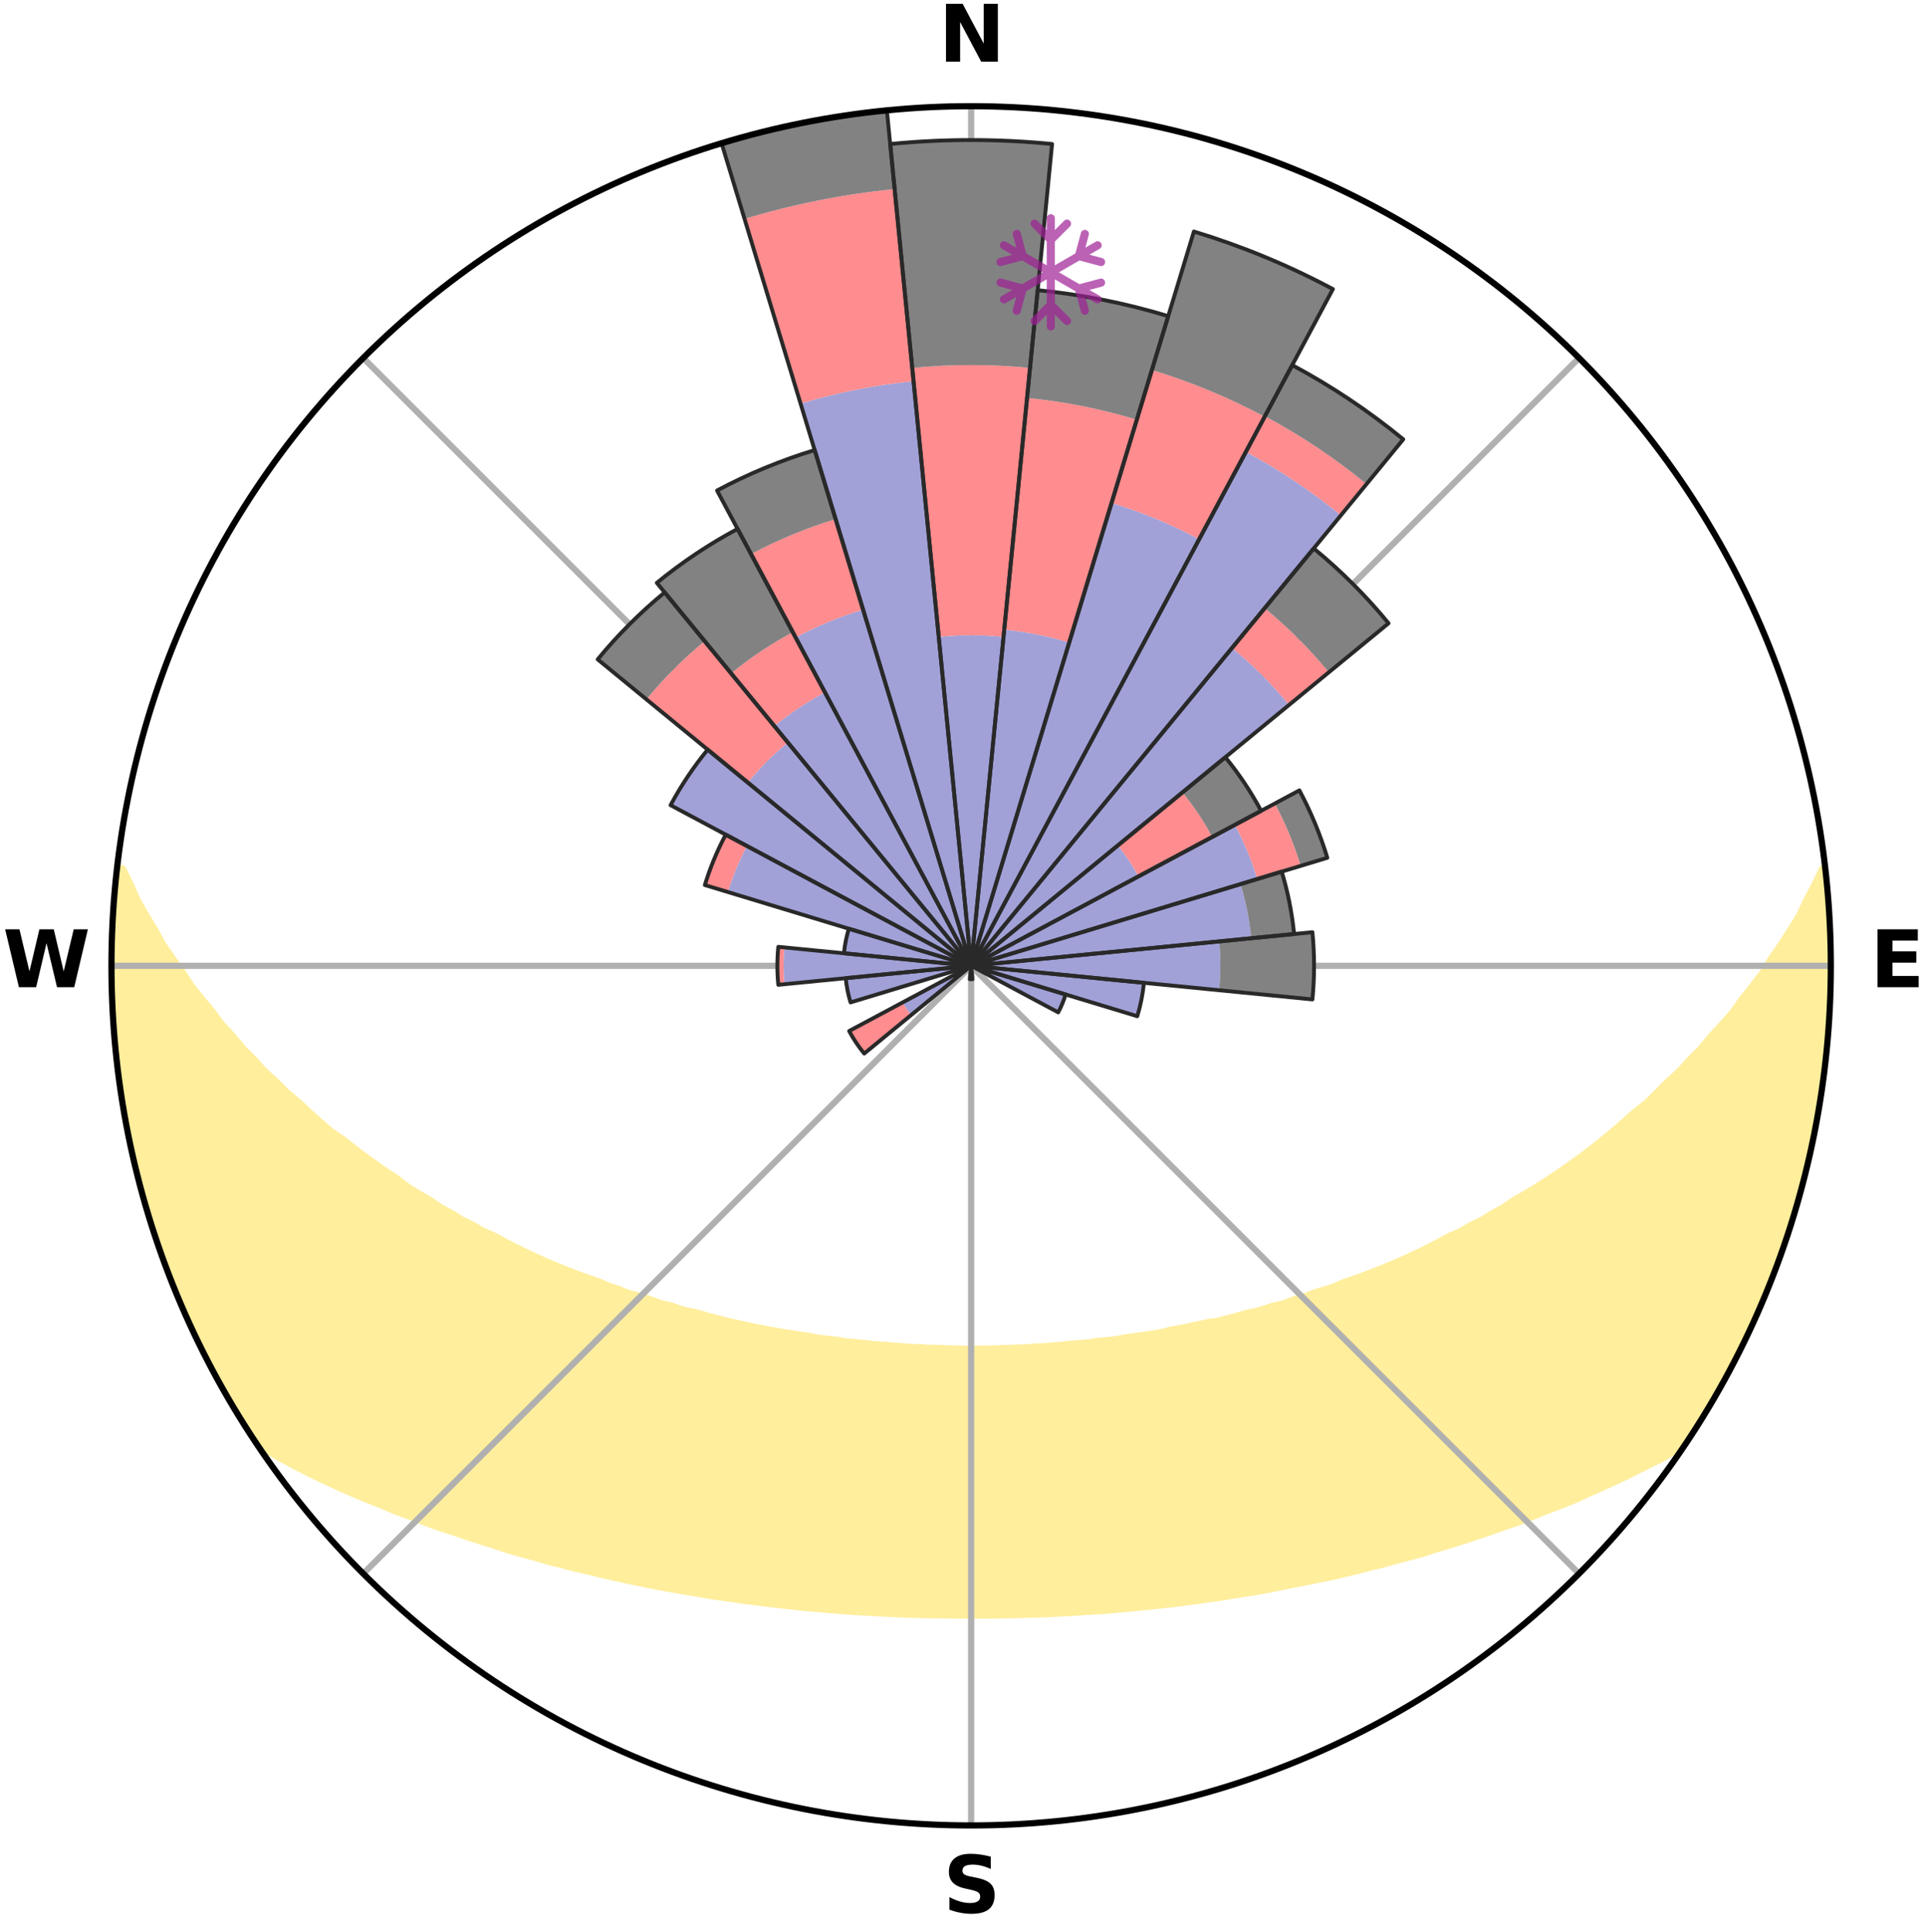 <?xml version="1.0" encoding="utf-8" standalone="no"?>
<!DOCTYPE svg PUBLIC "-//W3C//DTD SVG 1.1//EN"
  "http://www.w3.org/Graphics/SVG/1.1/DTD/svg11.dtd">
<svg xmlns:xlink="http://www.w3.org/1999/xlink" width="248.41pt" height="249.158pt" viewBox="0 0 248.41 249.158" xmlns="http://www.w3.org/2000/svg" version="1.1">
 <title>Ski Rose for Crévoux</title>
 <defs>
  <style type="text/css">*{stroke-linejoin: round; stroke-linecap: butt}</style>
 </defs>
 <g id="figure_1">
  <g id="patch_1">
   <path d="M 0 249.158 
L 248.41 249.158 
L 248.41 0 
L 0 0 
z
" style="fill: #ffffff"/>
  </g>
  <g id="axes_1">
   <g id="patch_2">
    <path d="M 236.135 124.579 
C 236.135 110.018 233.267 95.599 227.695 82.147 
C 222.122 68.695 213.955 56.471 203.659 46.175 
C 193.363 35.879 181.139 27.711 167.687 22.139 
C 154.235 16.567 139.815 13.699 125.255 13.699 
C 110.694 13.699 96.275 16.567 82.823 22.139 
C 69.371 27.711 57.147 35.879 46.851 46.175 
C 36.555 56.471 28.387 68.695 22.815 82.147 
C 17.243 95.599 14.375 110.018 14.375 124.579 
C 14.375 139.14 17.243 153.559 22.815 167.011 
C 28.387 180.463 36.555 192.687 46.851 202.983 
C 57.147 213.279 69.371 221.447 82.823 227.019 
C 96.275 232.591 110.694 235.459 125.255 235.459 
C 139.815 235.459 154.235 232.591 167.687 227.019 
C 181.139 221.447 193.363 213.279 203.659 202.983 
C 213.955 192.687 222.122 180.463 227.695 167.011 
C 233.267 153.559 236.135 139.14 236.135 124.579 
M 125.255 124.579 
C 125.255 124.579 125.255 124.579 125.255 124.579 
C 125.255 124.579 125.255 124.579 125.255 124.579 
C 125.255 124.579 125.255 124.579 125.255 124.579 
C 125.255 124.579 125.255 124.579 125.255 124.579 
C 125.255 124.579 125.255 124.579 125.255 124.579 
C 125.255 124.579 125.255 124.579 125.255 124.579 
C 125.255 124.579 125.255 124.579 125.255 124.579 
C 125.255 124.579 125.255 124.579 125.255 124.579 
C 125.255 124.579 125.255 124.579 125.255 124.579 
C 125.255 124.579 125.255 124.579 125.255 124.579 
C 125.255 124.579 125.255 124.579 125.255 124.579 
C 125.255 124.579 125.255 124.579 125.255 124.579 
C 125.255 124.579 125.255 124.579 125.255 124.579 
C 125.255 124.579 125.255 124.579 125.255 124.579 
C 125.255 124.579 125.255 124.579 125.255 124.579 
C 125.255 124.579 125.255 124.579 125.255 124.579 
z
" style="fill: #ffffff"/>
   </g>
   <g id="PolyCollection_1">
    <defs>
     <path id="m348e471295" d="M 235.303 -137.117 
L 235.114 -137.096 
L 234.145 -135.064 
L 233.089 -133.066 
L 232.176 -131.119 
L 231 -129.196 
L 229.778 -127.316 
L 228.513 -125.48 
L 227.429 -123.687 
L 226.094 -121.938 
L 224.728 -120.236 
L 223.55 -118.567 
L 222.127 -116.955 
L 220.679 -115.391 
L 219.424 -113.85 
L 217.931 -112.378 
L 216.632 -110.923 
L 215.1 -109.544 
L 213.765 -108.175 
L 212.411 -106.847 
L 210.834 -105.607 
L 209.452 -104.365 
L 208.058 -103.165 
L 206.652 -102.006 
L 205.236 -100.888 
L 203.811 -99.81 
L 202.378 -98.774 
L 200.94 -97.778 
L 199.496 -96.821 
L 198.049 -95.905 
L 196.599 -95.027 
L 195.149 -94.188 
L 193.88 -93.305 
L 192.428 -92.539 
L 191.154 -91.723 
L 189.705 -91.028 
L 188.43 -90.278 
L 186.989 -89.652 
L 185.717 -88.964 
L 184.447 -88.306 
L 183.178 -87.678 
L 181.913 -87.078 
L 180.651 -86.506 
L 179.394 -85.962 
L 178.142 -85.445 
L 176.896 -84.953 
L 175.657 -84.487 
L 174.425 -84.046 
L 173.201 -83.629 
L 172.109 -83.126 
L 170.899 -82.754 
L 169.698 -82.404 
L 168.62 -81.965 
L 167.436 -81.655 
L 166.368 -81.255 
L 165.303 -80.874 
L 164.146 -80.62 
L 163.094 -80.275 
L 162.047 -79.947 
L 160.92 -79.742 
L 159.887 -79.446 
L 158.859 -79.165 
L 157.838 -78.899 
L 156.822 -78.648 
L 155.747 -78.511 
L 154.747 -78.285 
L 153.755 -78.072 
L 152.768 -77.87 
L 151.789 -77.681 
L 150.816 -77.502 
L 149.896 -77.244 
L 148.933 -77.088 
L 147.977 -76.941 
L 147.028 -76.803 
L 146.085 -76.674 
L 145.148 -76.552 
L 144.247 -76.364 
L 143.321 -76.26 
L 142.4 -76.162 
L 141.486 -76.071 
L 140.596 -75.923 
L 139.69 -75.846 
L 138.79 -75.774 
L 137.894 -75.706 
L 137.015 -75.594 
L 136.127 -75.538 
L 135.251 -75.444 
L 134.37 -75.4 
L 133.492 -75.358 
L 132.621 -75.288 
L 131.748 -75.256 
L 130.878 -75.226 
L 130.011 -75.179 
L 129.144 -75.158 
L 128.279 -75.127 
L 127.415 -75.114 
L 126.55 -75.104 
L 125.687 -75.094 
L 124.823 -75.094 
L 123.959 -75.102 
L 123.095 -75.12 
L 122.231 -75.136 
L 121.366 -75.169 
L 120.5 -75.193 
L 119.631 -75.219 
L 118.764 -75.275 
L 117.891 -75.309 
L 117.016 -75.347 
L 116.145 -75.426 
L 115.264 -75.473 
L 114.39 -75.569 
L 113.503 -75.627 
L 112.611 -75.69 
L 111.73 -75.811 
L 110.831 -75.886 
L 109.927 -75.965 
L 109.017 -76.05 
L 108.126 -76.209 
L 107.207 -76.309 
L 106.282 -76.415 
L 105.352 -76.528 
L 104.449 -76.728 
L 103.508 -76.86 
L 102.56 -76.999 
L 101.607 -77.148 
L 100.646 -77.306 
L 99.679 -77.474 
L 98.705 -77.652 
L 97.724 -77.841 
L 96.737 -78.042 
L 95.743 -78.255 
L 94.743 -78.481 
L 93.736 -78.719 
L 92.723 -78.972 
L 91.704 -79.238 
L 90.68 -79.52 
L 89.649 -79.817 
L 88.525 -80.023 
L 87.481 -80.351 
L 86.431 -80.697 
L 85.278 -80.951 
L 84.215 -81.333 
L 83.149 -81.732 
L 81.969 -82.043 
L 80.779 -82.373 
L 79.696 -82.832 
L 78.489 -83.204 
L 77.399 -83.707 
L 76.179 -84.124 
L 74.95 -84.565 
L 73.714 -85.03 
L 72.471 -85.521 
L 71.222 -86.038 
L 69.968 -86.581 
L 68.709 -87.152 
L 67.447 -87.751 
L 66.181 -88.379 
L 64.914 -89.035 
L 63.645 -89.722 
L 62.207 -90.347 
L 60.935 -91.096 
L 59.49 -91.79 
L 58.218 -92.604 
L 56.77 -93.369 
L 55.503 -94.25 
L 54.056 -95.087 
L 52.609 -95.963 
L 51.357 -96.95 
L 49.919 -97.901 
L 48.485 -98.892 
L 47.058 -99.924 
L 45.638 -100.995 
L 44.227 -102.108 
L 42.621 -103.208 
L 41.229 -104.406 
L 39.85 -105.645 
L 38.486 -106.926 
L 36.925 -108.208 
L 35.592 -109.575 
L 34.063 -110.95 
L 32.767 -112.403 
L 31.277 -113.872 
L 30.024 -115.409 
L 28.579 -116.97 
L 27.376 -118.593 
L 25.983 -120.245 
L 24.619 -121.944 
L 23.503 -123.691 
L 22.204 -125.478 
L 20.941 -127.311 
L 19.933 -129.178 
L 18.755 -131.093 
L 17.63 -133.049 
L 16.772 -135.025 
L 15.786 -137.051 
L 15.17 -137.122 
L 15.17 -137.122 
L 14.922 -135.203 
L 14.85 -133.268 
L 14.621 -131.346 
L 14.614 -129.41 
L 14.45 -127.481 
L 14.557 -125.545 
L 14.457 -123.612 
L 14.441 -121.677 
L 14.544 -119.745 
L 14.592 -117.811 
L 14.754 -115.882 
L 15.056 -113.968 
L 15.144 -112.034 
L 15.45 -110.123 
L 15.599 -108.191 
L 15.964 -106.29 
L 16.237 -104.374 
L 16.662 -102.486 
L 17.116 -100.605 
L 17.485 -98.706 
L 17.931 -96.823 
L 18.473 -94.966 
L 19.044 -93.118 
L 19.54 -91.247 
L 20.172 -89.419 
L 20.762 -87.576 
L 21.452 -85.769 
L 22.103 -83.946 
L 22.853 -82.163 
L 23.635 -80.394 
L 24.384 -78.609 
L 25.232 -76.87 
L 26.055 -75.12 
L 26.922 -73.39 
L 27.834 -71.684 
L 28.759 -69.984 
L 29.755 -68.326 
L 30.715 -66.645 
L 31.741 -65.004 
L 32.796 -63.382 
L 34.399 -62.136 
L 36.235 -61.082 
L 38.09 -60.08 
L 39.961 -59.131 
L 41.835 -58.224 
L 43.715 -57.363 
L 45.59 -56.539 
L 47.466 -55.757 
L 49.332 -55.009 
L 51.137 -54.244 
L 52.995 -53.569 
L 54.788 -52.871 
L 56.574 -52.205 
L 58.403 -51.623 
L 60.173 -51.018 
L 61.936 -50.442 
L 63.689 -49.894 
L 65.392 -49.322 
L 67.129 -48.827 
L 68.855 -48.359 
L 70.531 -47.859 
L 72.238 -47.439 
L 73.901 -46.992 
L 75.587 -46.616 
L 77.229 -46.208 
L 78.867 -45.827 
L 80.492 -45.462 
L 82.113 -45.121 
L 83.721 -44.794 
L 85.324 -44.491 
L 86.916 -44.2 
L 88.501 -43.931 
L 90.076 -43.672 
L 91.626 -43.393 
L 93.188 -43.172 
L 94.738 -42.958 
L 96.269 -42.726 
L 97.807 -42.547 
L 99.327 -42.345 
L 100.849 -42.185 
L 102.356 -42.01 
L 103.859 -41.849 
L 105.365 -41.731 
L 106.858 -41.595 
L 108.346 -41.471 
L 109.831 -41.36 
L 111.315 -41.276 
L 112.792 -41.187 
L 114.266 -41.11 
L 115.737 -41.044 
L 117.206 -40.988 
L 118.673 -40.944 
L 120.137 -40.91 
L 121.601 -40.897 
L 123.063 -40.882 
L 124.524 -40.876 
L 125.985 -40.874 
L 127.447 -40.877 
L 128.909 -40.891 
L 130.372 -40.915 
L 131.837 -40.95 
L 133.303 -40.996 
L 134.773 -41.043 
L 136.244 -41.109 
L 137.718 -41.186 
L 139.195 -41.274 
L 140.676 -41.374 
L 142.166 -41.46 
L 143.655 -41.583 
L 145.148 -41.719 
L 146.646 -41.867 
L 148.155 -42.004 
L 149.663 -42.179 
L 151.188 -42.331 
L 152.707 -42.533 
L 154.243 -42.72 
L 155.775 -42.95 
L 157.328 -43.156 
L 158.872 -43.419 
L 160.438 -43.663 
L 162.016 -43.914 
L 163.599 -44.189 
L 165.17 -44.522 
L 166.772 -44.825 
L 168.38 -45.153 
L 169.999 -45.494 
L 171.654 -45.809 
L 173.288 -46.196 
L 174.935 -46.597 
L 176.585 -47.027 
L 178.281 -47.425 
L 179.953 -47.894 
L 181.67 -48.339 
L 183.396 -48.808 
L 185.088 -49.359 
L 186.833 -49.879 
L 188.587 -50.427 
L 190.35 -51.003 
L 192.121 -51.608 
L 193.899 -52.243 
L 195.742 -52.851 
L 197.535 -53.549 
L 199.334 -54.28 
L 201.194 -54.994 
L 203.066 -55.738 
L 204.877 -56.575 
L 206.751 -57.399 
L 208.631 -58.259 
L 210.503 -59.166 
L 212.375 -60.114 
L 214.298 -61.065 
L 216.13 -62.123 
L 217.716 -63.38 
L 218.764 -65.007 
L 219.788 -66.649 
L 220.788 -68.306 
L 221.746 -69.987 
L 222.675 -71.684 
L 223.523 -73.424 
L 224.443 -75.126 
L 225.294 -76.863 
L 226.092 -78.625 
L 226.84 -80.408 
L 227.663 -82.16 
L 228.415 -83.943 
L 229.053 -85.77 
L 229.759 -87.572 
L 230.341 -89.418 
L 230.945 -91.255 
L 231.502 -93.107 
L 232.014 -94.972 
L 232.588 -96.821 
L 233.016 -98.708 
L 233.459 -100.591 
L 233.793 -102.497 
L 234.267 -104.375 
L 234.516 -106.295 
L 234.864 -108.198 
L 235.178 -110.107 
L 235.349 -112.035 
L 235.589 -113.955 
L 235.675 -115.889 
L 235.876 -117.813 
L 236.009 -119.743 
L 235.947 -121.68 
L 236.04 -123.612 
L 236.097 -125.546 
L 236.092 -127.481 
L 235.891 -129.41 
L 235.847 -131.343 
L 235.771 -133.277 
L 235.474 -135.192 
L 235.303 -137.117 
z
" style="stroke: #ffee9c"/>
    </defs>
    <g clip-path="url(#pe30f696058)">
     <use xlink:href="#m348e471295" x="0" y="249.158" style="fill: #ffee9c; stroke: #ffee9c"/>
    </g>
   </g>
   <g id="matplotlib.axis_1">
    <g id="xtick_1">
     <g id="line2d_1">
      <path d="M 125.255 124.579 
L 125.255 13.699 
" clip-path="url(#pe30f696058)" style="fill: none; stroke: #b0b0b0; stroke-width: 0.8; stroke-linecap: square"/>
     </g>
     <g id="text_1">
      <!-- N -->
      <g transform="translate(121.07 7.958) scale(0.1 -0.1)">
       <defs>
        <path id="DejaVuSans-Bold-4e" d="M 588 4666 
L 1931 4666 
L 3628 1466 
L 3628 4666 
L 4769 4666 
L 4769 0 
L 3425 0 
L 1728 3200 
L 1728 0 
L 588 0 
L 588 4666 
z
" transform="scale(0.016)"/>
       </defs>
       <use xlink:href="#DejaVuSans-Bold-4e"/>
      </g>
     </g>
    </g>
    <g id="xtick_2">
     <g id="line2d_2">
      <path d="M 125.255 124.579 
L 203.659 46.175 
" clip-path="url(#pe30f696058)" style="fill: none; stroke: #b0b0b0; stroke-width: 0.8; stroke-linecap: square"/>
     </g>
    </g>
    <g id="xtick_3">
     <g id="line2d_3">
      <path d="M 125.255 124.579 
L 236.135 124.579 
" clip-path="url(#pe30f696058)" style="fill: none; stroke: #b0b0b0; stroke-width: 0.8; stroke-linecap: square"/>
     </g>
     <g id="text_2">
      <!-- E -->
      <g transform="translate(241.219 127.338) scale(0.1 -0.1)">
       <defs>
        <path id="DejaVuSans-Bold-45" d="M 588 4666 
L 3834 4666 
L 3834 3756 
L 1791 3756 
L 1791 2888 
L 3713 2888 
L 3713 1978 
L 1791 1978 
L 1791 909 
L 3903 909 
L 3903 0 
L 588 0 
L 588 4666 
z
" transform="scale(0.016)"/>
       </defs>
       <use xlink:href="#DejaVuSans-Bold-45"/>
      </g>
     </g>
    </g>
    <g id="xtick_4">
     <g id="line2d_4">
      <path d="M 125.255 124.579 
L 203.659 202.983 
" clip-path="url(#pe30f696058)" style="fill: none; stroke: #b0b0b0; stroke-width: 0.8; stroke-linecap: square"/>
     </g>
    </g>
    <g id="xtick_5">
     <g id="line2d_5">
      <path d="M 125.255 124.579 
L 125.255 235.459 
" clip-path="url(#pe30f696058)" style="fill: none; stroke: #b0b0b0; stroke-width: 0.8; stroke-linecap: square"/>
     </g>
     <g id="text_3">
      <!-- S -->
      <g transform="translate(121.654 246.718) scale(0.1 -0.1)">
       <defs>
        <path id="DejaVuSans-Bold-53" d="M 3834 4519 
L 3834 3531 
Q 3450 3703 3084 3790 
Q 2719 3878 2394 3878 
Q 1963 3878 1756 3759 
Q 1550 3641 1550 3391 
Q 1550 3203 1689 3098 
Q 1828 2994 2194 2919 
L 2706 2816 
Q 3484 2659 3812 2340 
Q 4141 2022 4141 1434 
Q 4141 663 3683 286 
Q 3225 -91 2284 -91 
Q 1841 -91 1394 -6 
Q 947 78 500 244 
L 500 1259 
Q 947 1022 1364 901 
Q 1781 781 2169 781 
Q 2563 781 2772 912 
Q 2981 1044 2981 1288 
Q 2981 1506 2839 1625 
Q 2697 1744 2272 1838 
L 1806 1941 
Q 1106 2091 782 2419 
Q 459 2747 459 3303 
Q 459 4000 909 4375 
Q 1359 4750 2203 4750 
Q 2588 4750 2994 4692 
Q 3400 4634 3834 4519 
z
" transform="scale(0.016)"/>
       </defs>
       <use xlink:href="#DejaVuSans-Bold-53"/>
      </g>
     </g>
    </g>
    <g id="xtick_6">
     <g id="line2d_6">
      <path d="M 125.255 124.579 
L 46.851 202.983 
" clip-path="url(#pe30f696058)" style="fill: none; stroke: #b0b0b0; stroke-width: 0.8; stroke-linecap: square"/>
     </g>
    </g>
    <g id="xtick_7">
     <g id="line2d_7">
      <path d="M 125.255 124.579 
L 14.375 124.579 
" clip-path="url(#pe30f696058)" style="fill: none; stroke: #b0b0b0; stroke-width: 0.8; stroke-linecap: square"/>
     </g>
     <g id="text_4">
      <!-- W -->
      <g transform="translate(0.36 127.338) scale(0.1 -0.1)">
       <defs>
        <path id="DejaVuSans-Bold-57" d="M 191 4666 
L 1344 4666 
L 2150 1275 
L 2950 4666 
L 4109 4666 
L 4909 1275 
L 5716 4666 
L 6859 4666 
L 5759 0 
L 4372 0 
L 3525 3547 
L 2688 0 
L 1300 0 
L 191 4666 
z
" transform="scale(0.016)"/>
       </defs>
       <use xlink:href="#DejaVuSans-Bold-57"/>
      </g>
     </g>
    </g>
    <g id="xtick_8">
     <g id="line2d_8">
      <path d="M 125.255 124.579 
L 46.851 46.175 
" clip-path="url(#pe30f696058)" style="fill: none; stroke: #b0b0b0; stroke-width: 0.8; stroke-linecap: square"/>
     </g>
    </g>
   </g>
   <g id="matplotlib.axis_2"/>
   <g id="patch_3">
    <path d="M 125.255 124.579 
C 125.255 124.579 125.255 124.579 125.255 124.579 
C 125.255 124.579 125.255 124.579 125.255 124.579 
L 125.255 124.579 
C 125.255 124.579 125.255 124.579 125.255 124.579 
C 125.255 124.579 125.255 124.579 125.255 124.579 
z
" clip-path="url(#pe30f696058)" style="fill: #d9d9d9"/>
   </g>
   <g id="patch_4">
    <path d="M 125.255 124.579 
C 125.255 124.579 125.255 124.579 125.255 124.579 
C 125.255 124.579 125.255 124.579 125.255 124.579 
L 125.255 124.579 
C 125.255 124.579 125.255 124.579 125.255 124.579 
C 125.255 124.579 125.255 124.579 125.255 124.579 
z
" clip-path="url(#pe30f696058)" style="fill: #d9d9d9"/>
   </g>
   <g id="patch_5">
    <path d="M 125.255 124.579 
C 125.255 124.579 125.255 124.579 125.255 124.579 
C 125.255 124.579 125.255 124.579 125.255 124.579 
L 125.255 124.579 
C 125.255 124.579 125.255 124.579 125.255 124.579 
C 125.255 124.579 125.255 124.579 125.255 124.579 
z
" clip-path="url(#pe30f696058)" style="fill: #d9d9d9"/>
   </g>
   <g id="patch_6">
    <path d="M 125.255 124.579 
C 125.255 124.579 125.255 124.579 125.255 124.579 
C 125.255 124.579 125.255 124.579 125.255 124.579 
L 125.255 124.579 
C 125.255 124.579 125.255 124.579 125.255 124.579 
C 125.255 124.579 125.255 124.579 125.255 124.579 
z
" clip-path="url(#pe30f696058)" style="fill: #d9d9d9"/>
   </g>
   <g id="patch_7">
    <path d="M 125.255 124.579 
C 125.255 124.579 125.255 124.579 125.255 124.579 
C 125.255 124.579 125.255 124.579 125.255 124.579 
L 125.255 124.579 
C 125.255 124.579 125.255 124.579 125.255 124.579 
C 125.255 124.579 125.255 124.579 125.255 124.579 
z
" clip-path="url(#pe30f696058)" style="fill: #d9d9d9"/>
   </g>
   <g id="patch_8">
    <path d="M 125.255 124.579 
C 125.255 124.579 125.255 124.579 125.255 124.579 
C 125.255 124.579 125.255 124.579 125.255 124.579 
L 125.255 124.579 
C 125.255 124.579 125.255 124.579 125.255 124.579 
C 125.255 124.579 125.255 124.579 125.255 124.579 
z
" clip-path="url(#pe30f696058)" style="fill: #d9d9d9"/>
   </g>
   <g id="patch_9">
    <path d="M 125.255 124.579 
C 125.255 124.579 125.255 124.579 125.255 124.579 
C 125.255 124.579 125.255 124.579 125.255 124.579 
L 125.255 124.579 
C 125.255 124.579 125.255 124.579 125.255 124.579 
C 125.255 124.579 125.255 124.579 125.255 124.579 
z
" clip-path="url(#pe30f696058)" style="fill: #d9d9d9"/>
   </g>
   <g id="patch_10">
    <path d="M 125.255 124.579 
C 125.255 124.579 125.255 124.579 125.255 124.579 
C 125.255 124.579 125.255 124.579 125.255 124.579 
L 125.255 124.579 
C 125.255 124.579 125.255 124.579 125.255 124.579 
C 125.255 124.579 125.255 124.579 125.255 124.579 
z
" clip-path="url(#pe30f696058)" style="fill: #d9d9d9"/>
   </g>
   <g id="patch_11">
    <path d="M 125.255 124.579 
C 125.255 124.579 125.255 124.579 125.255 124.579 
C 125.255 124.579 125.255 124.579 125.255 124.579 
L 125.255 124.579 
C 125.255 124.579 125.255 124.579 125.255 124.579 
C 125.255 124.579 125.255 124.579 125.255 124.579 
z
" clip-path="url(#pe30f696058)" style="fill: #d9d9d9"/>
   </g>
   <g id="patch_12">
    <path d="M 125.255 124.579 
C 125.255 124.579 125.255 124.579 125.255 124.579 
C 125.255 124.579 125.255 124.579 125.255 124.579 
L 125.255 124.579 
C 125.255 124.579 125.255 124.579 125.255 124.579 
C 125.255 124.579 125.255 124.579 125.255 124.579 
z
" clip-path="url(#pe30f696058)" style="fill: #d9d9d9"/>
   </g>
   <g id="patch_13">
    <path d="M 125.255 124.579 
C 125.255 124.579 125.255 124.579 125.255 124.579 
C 125.255 124.579 125.255 124.579 125.255 124.579 
L 125.255 124.579 
C 125.255 124.579 125.255 124.579 125.255 124.579 
C 125.255 124.579 125.255 124.579 125.255 124.579 
z
" clip-path="url(#pe30f696058)" style="fill: #d9d9d9"/>
   </g>
   <g id="patch_14">
    <path d="M 125.255 124.579 
C 125.255 124.579 125.255 124.579 125.255 124.579 
C 125.255 124.579 125.255 124.579 125.255 124.579 
L 125.255 124.579 
C 125.255 124.579 125.255 124.579 125.255 124.579 
C 125.255 124.579 125.255 124.579 125.255 124.579 
z
" clip-path="url(#pe30f696058)" style="fill: #d9d9d9"/>
   </g>
   <g id="patch_15">
    <path d="M 125.255 124.579 
C 125.255 124.579 125.255 124.579 125.255 124.579 
C 125.255 124.579 125.255 124.579 125.255 124.579 
L 125.255 124.579 
C 125.255 124.579 125.255 124.579 125.255 124.579 
C 125.255 124.579 125.255 124.579 125.255 124.579 
z
" clip-path="url(#pe30f696058)" style="fill: #d9d9d9"/>
   </g>
   <g id="patch_16">
    <path d="M 125.255 124.579 
C 125.255 124.579 125.255 124.579 125.255 124.579 
C 125.255 124.579 125.255 124.579 125.255 124.579 
L 125.255 124.579 
C 125.255 124.579 125.255 124.579 125.255 124.579 
C 125.255 124.579 125.255 124.579 125.255 124.579 
z
" clip-path="url(#pe30f696058)" style="fill: #d9d9d9"/>
   </g>
   <g id="patch_17">
    <path d="M 125.255 124.579 
C 125.255 124.579 125.255 124.579 125.255 124.579 
C 125.255 124.579 125.255 124.579 125.255 124.579 
L 125.255 124.579 
C 125.255 124.579 125.255 124.579 125.255 124.579 
C 125.255 124.579 125.255 124.579 125.255 124.579 
z
" clip-path="url(#pe30f696058)" style="fill: #d9d9d9"/>
   </g>
   <g id="patch_18">
    <path d="M 125.255 124.579 
C 125.255 124.579 125.255 124.579 125.255 124.579 
C 125.255 124.579 125.255 124.579 125.255 124.579 
L 125.255 124.579 
C 125.255 124.579 125.255 124.579 125.255 124.579 
C 125.255 124.579 125.255 124.579 125.255 124.579 
z
" clip-path="url(#pe30f696058)" style="fill: #d9d9d9"/>
   </g>
   <g id="patch_19">
    <path d="M 125.255 124.579 
C 125.255 124.579 125.255 124.579 125.255 124.579 
C 125.255 124.579 125.255 124.579 125.255 124.579 
L 125.255 124.579 
C 125.255 124.579 125.255 124.579 125.255 124.579 
C 125.255 124.579 125.255 124.579 125.255 124.579 
z
" clip-path="url(#pe30f696058)" style="fill: #d9d9d9"/>
   </g>
   <g id="patch_20">
    <path d="M 125.255 124.579 
C 125.255 124.579 125.255 124.579 125.255 124.579 
C 125.255 124.579 125.255 124.579 125.255 124.579 
L 125.255 124.579 
C 125.255 124.579 125.255 124.579 125.255 124.579 
C 125.255 124.579 125.255 124.579 125.255 124.579 
z
" clip-path="url(#pe30f696058)" style="fill: #d9d9d9"/>
   </g>
   <g id="patch_21">
    <path d="M 125.255 124.579 
C 125.255 124.579 125.255 124.579 125.255 124.579 
C 125.255 124.579 125.255 124.579 125.255 124.579 
L 125.255 124.579 
C 125.255 124.579 125.255 124.579 125.255 124.579 
C 125.255 124.579 125.255 124.579 125.255 124.579 
z
" clip-path="url(#pe30f696058)" style="fill: #d9d9d9"/>
   </g>
   <g id="patch_22">
    <path d="M 125.255 124.579 
C 125.255 124.579 125.255 124.579 125.255 124.579 
C 125.255 124.579 125.255 124.579 125.255 124.579 
L 125.255 124.579 
C 125.255 124.579 125.255 124.579 125.255 124.579 
C 125.255 124.579 125.255 124.579 125.255 124.579 
z
" clip-path="url(#pe30f696058)" style="fill: #d9d9d9"/>
   </g>
   <g id="patch_23">
    <path d="M 125.255 124.579 
C 125.255 124.579 125.255 124.579 125.255 124.579 
C 125.255 124.579 125.255 124.579 125.255 124.579 
L 125.255 124.579 
C 125.255 124.579 125.255 124.579 125.255 124.579 
C 125.255 124.579 125.255 124.579 125.255 124.579 
z
" clip-path="url(#pe30f696058)" style="fill: #d9d9d9"/>
   </g>
   <g id="patch_24">
    <path d="M 125.255 124.579 
C 125.255 124.579 125.255 124.579 125.255 124.579 
C 125.255 124.579 125.255 124.579 125.255 124.579 
L 125.255 124.579 
C 125.255 124.579 125.255 124.579 125.255 124.579 
C 125.255 124.579 125.255 124.579 125.255 124.579 
z
" clip-path="url(#pe30f696058)" style="fill: #d9d9d9"/>
   </g>
   <g id="patch_25">
    <path d="M 125.255 124.579 
C 125.255 124.579 125.255 124.579 125.255 124.579 
C 125.255 124.579 125.255 124.579 125.255 124.579 
L 125.255 124.579 
C 125.255 124.579 125.255 124.579 125.255 124.579 
C 125.255 124.579 125.255 124.579 125.255 124.579 
z
" clip-path="url(#pe30f696058)" style="fill: #d9d9d9"/>
   </g>
   <g id="patch_26">
    <path d="M 125.255 124.579 
C 125.255 124.579 125.255 124.579 125.255 124.579 
C 125.255 124.579 125.255 124.579 125.255 124.579 
L 125.255 124.579 
C 125.255 124.579 125.255 124.579 125.255 124.579 
C 125.255 124.579 125.255 124.579 125.255 124.579 
z
" clip-path="url(#pe30f696058)" style="fill: #d9d9d9"/>
   </g>
   <g id="patch_27">
    <path d="M 125.255 124.579 
C 125.255 124.579 125.255 124.579 125.255 124.579 
C 125.255 124.579 125.255 124.579 125.255 124.579 
L 125.255 124.579 
C 125.255 124.579 125.255 124.579 125.255 124.579 
C 125.255 124.579 125.255 124.579 125.255 124.579 
z
" clip-path="url(#pe30f696058)" style="fill: #d9d9d9"/>
   </g>
   <g id="patch_28">
    <path d="M 125.255 124.579 
C 125.255 124.579 125.255 124.579 125.255 124.579 
C 125.255 124.579 125.255 124.579 125.255 124.579 
L 125.255 124.579 
C 125.255 124.579 125.255 124.579 125.255 124.579 
C 125.255 124.579 125.255 124.579 125.255 124.579 
z
" clip-path="url(#pe30f696058)" style="fill: #d9d9d9"/>
   </g>
   <g id="patch_29">
    <path d="M 125.255 124.579 
C 125.255 124.579 125.255 124.579 125.255 124.579 
C 125.255 124.579 125.255 124.579 125.255 124.579 
L 125.255 124.579 
C 125.255 124.579 125.255 124.579 125.255 124.579 
C 125.255 124.579 125.255 124.579 125.255 124.579 
z
" clip-path="url(#pe30f696058)" style="fill: #d9d9d9"/>
   </g>
   <g id="patch_30">
    <path d="M 125.255 124.579 
C 125.255 124.579 125.255 124.579 125.255 124.579 
C 125.255 124.579 125.255 124.579 125.255 124.579 
L 125.255 124.579 
C 125.255 124.579 125.255 124.579 125.255 124.579 
C 125.255 124.579 125.255 124.579 125.255 124.579 
z
" clip-path="url(#pe30f696058)" style="fill: #d9d9d9"/>
   </g>
   <g id="patch_31">
    <path d="M 125.255 124.579 
C 125.255 124.579 125.255 124.579 125.255 124.579 
C 125.255 124.579 125.255 124.579 125.255 124.579 
L 125.255 124.579 
C 125.255 124.579 125.255 124.579 125.255 124.579 
C 125.255 124.579 125.255 124.579 125.255 124.579 
z
" clip-path="url(#pe30f696058)" style="fill: #d9d9d9"/>
   </g>
   <g id="patch_32">
    <path d="M 125.255 124.579 
C 125.255 124.579 125.255 124.579 125.255 124.579 
C 125.255 124.579 125.255 124.579 125.255 124.579 
L 125.255 124.579 
C 125.255 124.579 125.255 124.579 125.255 124.579 
C 125.255 124.579 125.255 124.579 125.255 124.579 
z
" clip-path="url(#pe30f696058)" style="fill: #d9d9d9"/>
   </g>
   <g id="patch_33">
    <path d="M 125.255 124.579 
C 125.255 124.579 125.255 124.579 125.255 124.579 
C 125.255 124.579 125.255 124.579 125.255 124.579 
L 125.255 124.579 
C 125.255 124.579 125.255 124.579 125.255 124.579 
C 125.255 124.579 125.255 124.579 125.255 124.579 
z
" clip-path="url(#pe30f696058)" style="fill: #d9d9d9"/>
   </g>
   <g id="patch_34">
    <path d="M 125.255 124.579 
C 125.255 124.579 125.255 124.579 125.255 124.579 
C 125.255 124.579 125.255 124.579 125.255 124.579 
L 125.255 124.579 
C 125.255 124.579 125.255 124.579 125.255 124.579 
C 125.255 124.579 125.255 124.579 125.255 124.579 
z
" clip-path="url(#pe30f696058)" style="fill: #d9d9d9"/>
   </g>
   <g id="patch_35">
    <path d="M 125.255 124.579 
C 125.255 124.579 125.255 124.579 125.255 124.579 
C 125.255 124.579 125.255 124.579 125.255 124.579 
L 129.434 82.145 
C 128.045 82.008 126.65 81.94 125.255 81.94 
C 123.859 81.94 122.464 82.008 121.075 82.145 
z
" clip-path="url(#pe30f696058)" style="fill: #a1a1d8"/>
   </g>
   <g id="patch_36">
    <path d="M 125.255 124.579 
C 125.255 124.579 125.255 124.579 125.255 124.579 
C 125.255 124.579 125.255 124.579 125.255 124.579 
L 137.905 82.876 
C 136.54 82.462 135.156 82.115 133.757 81.837 
C 132.358 81.559 130.946 81.349 129.526 81.209 
z
" clip-path="url(#pe30f696058)" style="fill: #a1a1d8"/>
   </g>
   <g id="patch_37">
    <path d="M 125.255 124.579 
C 125.255 124.579 125.255 124.579 125.255 124.579 
C 125.255 124.579 125.255 124.579 125.255 124.579 
L 154.667 69.553 
C 152.866 68.59 151.019 67.717 149.132 66.935 
C 147.245 66.153 145.321 65.465 143.367 64.872 
z
" clip-path="url(#pe30f696058)" style="fill: #a1a1d8"/>
   </g>
   <g id="patch_38">
    <path d="M 125.255 124.579 
C 125.255 124.579 125.255 124.579 125.255 124.579 
C 125.255 124.579 125.255 124.579 125.255 124.579 
L 172.944 66.469 
C 171.042 64.909 169.065 63.442 167.019 62.075 
C 164.973 60.708 162.861 59.442 160.691 58.282 
z
" clip-path="url(#pe30f696058)" style="fill: #a1a1d8"/>
   </g>
   <g id="patch_39">
    <path d="M 125.255 124.579 
C 125.255 124.579 125.255 124.579 125.255 124.579 
C 125.255 124.579 125.255 124.579 125.255 124.579 
L 166.257 90.929 
C 165.156 89.587 163.989 88.3 162.761 87.072 
C 161.534 85.845 160.247 84.678 158.905 83.577 
z
" clip-path="url(#pe30f696058)" style="fill: #a1a1d8"/>
   </g>
   <g id="patch_40">
    <path d="M 125.255 124.579 
C 125.255 124.579 125.255 124.579 125.255 124.579 
C 125.255 124.579 125.255 124.579 125.255 124.579 
L 146.84 113.042 
C 146.462 112.335 146.05 111.648 145.605 110.981 
C 145.16 110.315 144.683 109.671 144.174 109.052 
z
" clip-path="url(#pe30f696058)" style="fill: #a1a1d8"/>
   </g>
   <g id="patch_41">
    <path d="M 125.255 124.579 
C 125.255 124.579 125.255 124.579 125.255 124.579 
C 125.255 124.579 125.255 124.579 125.255 124.579 
L 162.166 113.382 
C 161.8 112.174 161.374 110.985 160.891 109.818 
C 160.408 108.652 159.868 107.51 159.273 106.396 
z
" clip-path="url(#pe30f696058)" style="fill: #a1a1d8"/>
   </g>
   <g id="patch_42">
    <path d="M 125.255 124.579 
C 125.255 124.579 125.255 124.579 125.255 124.579 
C 125.255 124.579 125.255 124.579 125.255 124.579 
L 161.387 121.02 
C 161.27 119.838 161.096 118.662 160.864 117.496 
C 160.632 116.33 160.343 115.177 159.998 114.04 
z
" clip-path="url(#pe30f696058)" style="fill: #a1a1d8"/>
   </g>
   <g id="patch_43">
    <path d="M 125.255 124.579 
C 125.255 124.579 125.255 124.579 125.255 124.579 
C 125.255 124.579 125.255 124.579 125.255 124.579 
L 157.239 127.729 
C 157.342 126.682 157.394 125.631 157.394 124.579 
C 157.394 123.527 157.342 122.476 157.239 121.429 
z
" clip-path="url(#pe30f696058)" style="fill: #a1a1d8"/>
   </g>
   <g id="patch_44">
    <path d="M 125.255 124.579 
C 125.255 124.579 125.255 124.579 125.255 124.579 
C 125.255 124.579 125.255 124.579 125.255 124.579 
L 146.684 131.079 
C 146.896 130.378 147.075 129.667 147.218 128.948 
C 147.36 128.229 147.468 127.503 147.54 126.774 
z
" clip-path="url(#pe30f696058)" style="fill: #a1a1d8"/>
   </g>
   <g id="patch_45">
    <path d="M 125.255 124.579 
C 125.255 124.579 125.255 124.579 125.255 124.579 
C 125.255 124.579 125.255 124.579 125.255 124.579 
L 136.485 130.582 
C 136.681 130.214 136.86 129.837 137.019 129.452 
C 137.179 129.067 137.319 128.674 137.44 128.275 
z
" clip-path="url(#pe30f696058)" style="fill: #a1a1d8"/>
   </g>
   <g id="patch_46">
    <path d="M 125.255 124.579 
C 125.255 124.579 125.255 124.579 125.255 124.579 
C 125.255 124.579 125.255 124.579 125.255 124.579 
L 125.255 124.579 
C 125.255 124.579 125.255 124.579 125.255 124.579 
C 125.255 124.579 125.255 124.579 125.255 124.579 
z
" clip-path="url(#pe30f696058)" style="fill: #a1a1d8"/>
   </g>
   <g id="patch_47">
    <path d="M 125.255 124.579 
C 125.255 124.579 125.255 124.579 125.255 124.579 
C 125.255 124.579 125.255 124.579 125.255 124.579 
L 125.255 124.579 
C 125.255 124.579 125.255 124.579 125.255 124.579 
C 125.255 124.579 125.255 124.579 125.255 124.579 
z
" clip-path="url(#pe30f696058)" style="fill: #a1a1d8"/>
   </g>
   <g id="patch_48">
    <path d="M 125.255 124.579 
C 125.255 124.579 125.255 124.579 125.255 124.579 
C 125.255 124.579 125.255 124.579 125.255 124.579 
L 125.255 124.579 
C 125.255 124.579 125.255 124.579 125.255 124.579 
C 125.255 124.579 125.255 124.579 125.255 124.579 
z
" clip-path="url(#pe30f696058)" style="fill: #a1a1d8"/>
   </g>
   <g id="patch_49">
    <path d="M 125.255 124.579 
C 125.255 124.579 125.255 124.579 125.255 124.579 
C 125.255 124.579 125.255 124.579 125.255 124.579 
L 125.255 124.579 
C 125.255 124.579 125.255 124.579 125.255 124.579 
C 125.255 124.579 125.255 124.579 125.255 124.579 
z
" clip-path="url(#pe30f696058)" style="fill: #a1a1d8"/>
   </g>
   <g id="patch_50">
    <path d="M 125.255 124.579 
C 125.255 124.579 125.255 124.579 125.255 124.579 
C 125.255 124.579 125.255 124.579 125.255 124.579 
L 125.255 124.579 
C 125.255 124.579 125.255 124.579 125.255 124.579 
C 125.255 124.579 125.255 124.579 125.255 124.579 
z
" clip-path="url(#pe30f696058)" style="fill: #a1a1d8"/>
   </g>
   <g id="patch_51">
    <path d="M 125.255 124.579 
C 125.255 124.579 125.255 124.579 125.255 124.579 
C 125.255 124.579 125.255 124.579 125.255 124.579 
L 125.085 126.304 
C 125.141 126.309 125.198 126.312 125.255 126.312 
C 125.312 126.312 125.368 126.309 125.425 126.304 
z
" clip-path="url(#pe30f696058)" style="fill: #a1a1d8"/>
   </g>
   <g id="patch_52">
    <path d="M 125.255 124.579 
C 125.255 124.579 125.255 124.579 125.255 124.579 
C 125.255 124.579 125.255 124.579 125.255 124.579 
L 125.255 124.579 
C 125.255 124.579 125.255 124.579 125.255 124.579 
C 125.255 124.579 125.255 124.579 125.255 124.579 
z
" clip-path="url(#pe30f696058)" style="fill: #a1a1d8"/>
   </g>
   <g id="patch_53">
    <path d="M 125.255 124.579 
C 125.255 124.579 125.255 124.579 125.255 124.579 
C 125.255 124.579 125.255 124.579 125.255 124.579 
L 125.255 124.579 
C 125.255 124.579 125.255 124.579 125.255 124.579 
C 125.255 124.579 125.255 124.579 125.255 124.579 
z
" clip-path="url(#pe30f696058)" style="fill: #a1a1d8"/>
   </g>
   <g id="patch_54">
    <path d="M 125.255 124.579 
C 125.255 124.579 125.255 124.579 125.255 124.579 
C 125.255 124.579 125.255 124.579 125.255 124.579 
L 125.255 124.579 
C 125.255 124.579 125.255 124.579 125.255 124.579 
C 125.255 124.579 125.255 124.579 125.255 124.579 
z
" clip-path="url(#pe30f696058)" style="fill: #a1a1d8"/>
   </g>
   <g id="patch_55">
    <path d="M 125.255 124.579 
C 125.255 124.579 125.255 124.579 125.255 124.579 
C 125.255 124.579 125.255 124.579 125.255 124.579 
L 125.255 124.579 
C 125.255 124.579 125.255 124.579 125.255 124.579 
C 125.255 124.579 125.255 124.579 125.255 124.579 
z
" clip-path="url(#pe30f696058)" style="fill: #a1a1d8"/>
   </g>
   <g id="patch_56">
    <path d="M 125.255 124.579 
C 125.255 124.579 125.255 124.579 125.255 124.579 
C 125.255 124.579 125.255 124.579 125.255 124.579 
L 116.41 129.307 
C 116.564 129.596 116.733 129.878 116.916 130.151 
C 117.098 130.424 117.294 130.688 117.502 130.942 
z
" clip-path="url(#pe30f696058)" style="fill: #a1a1d8"/>
   </g>
   <g id="patch_57">
    <path d="M 125.255 124.579 
C 125.255 124.579 125.255 124.579 125.255 124.579 
C 125.255 124.579 125.255 124.579 125.255 124.579 
L 125.255 124.579 
C 125.255 124.579 125.255 124.579 125.255 124.579 
C 125.255 124.579 125.255 124.579 125.255 124.579 
z
" clip-path="url(#pe30f696058)" style="fill: #a1a1d8"/>
   </g>
   <g id="patch_58">
    <path d="M 125.255 124.579 
C 125.255 124.579 125.255 124.579 125.255 124.579 
C 125.255 124.579 125.255 124.579 125.255 124.579 
L 109.078 126.172 
C 109.13 126.702 109.208 127.228 109.312 127.75 
C 109.416 128.272 109.545 128.789 109.7 129.298 
z
" clip-path="url(#pe30f696058)" style="fill: #a1a1d8"/>
   </g>
   <g id="patch_59">
    <path d="M 125.255 124.579 
C 125.255 124.579 125.255 124.579 125.255 124.579 
C 125.255 124.579 125.255 124.579 125.255 124.579 
L 101.174 122.207 
C 101.096 122.996 101.057 123.787 101.057 124.579 
C 101.057 125.371 101.096 126.163 101.174 126.951 
z
" clip-path="url(#pe30f696058)" style="fill: #a1a1d8"/>
   </g>
   <g id="patch_60">
    <path d="M 125.255 124.579 
C 125.255 124.579 125.255 124.579 125.255 124.579 
C 125.255 124.579 125.255 124.579 125.255 124.579 
L 109.48 119.794 
C 109.323 120.31 109.192 120.834 109.087 121.363 
C 108.982 121.892 108.903 122.426 108.85 122.963 
z
" clip-path="url(#pe30f696058)" style="fill: #a1a1d8"/>
   </g>
   <g id="patch_61">
    <path d="M 125.255 124.579 
C 125.255 124.579 125.255 124.579 125.255 124.579 
C 125.255 124.579 125.255 124.579 125.255 124.579 
L 96.34 109.124 
C 95.834 110.07 95.375 111.041 94.964 112.032 
C 94.553 113.024 94.192 114.035 93.88 115.062 
z
" clip-path="url(#pe30f696058)" style="fill: #a1a1d8"/>
   </g>
   <g id="patch_62">
    <path d="M 125.255 124.579 
C 125.255 124.579 125.255 124.579 125.255 124.579 
C 125.255 124.579 125.255 124.579 125.255 124.579 
L 91.276 96.693 
C 90.363 97.805 89.505 98.962 88.706 100.158 
C 87.907 101.354 87.167 102.589 86.488 103.858 
z
" clip-path="url(#pe30f696058)" style="fill: #a1a1d8"/>
   </g>
   <g id="patch_63">
    <path d="M 125.255 124.579 
C 125.255 124.579 125.255 124.579 125.255 124.579 
C 125.255 124.579 125.255 124.579 125.255 124.579 
L 101.614 95.772 
C 100.671 96.546 99.767 97.366 98.904 98.228 
C 98.042 99.091 97.222 99.995 96.448 100.938 
z
" clip-path="url(#pe30f696058)" style="fill: #a1a1d8"/>
   </g>
   <g id="patch_64">
    <path d="M 125.255 124.579 
C 125.255 124.579 125.255 124.579 125.255 124.579 
C 125.255 124.579 125.255 124.579 125.255 124.579 
L 106.397 89.298 
C 105.242 89.915 104.118 90.588 103.029 91.316 
C 101.94 92.043 100.888 92.824 99.876 93.655 
z
" clip-path="url(#pe30f696058)" style="fill: #a1a1d8"/>
   </g>
   <g id="patch_65">
    <path d="M 125.255 124.579 
C 125.255 124.579 125.255 124.579 125.255 124.579 
C 125.255 124.579 125.255 124.579 125.255 124.579 
L 111.315 78.626 
C 109.811 79.082 108.33 79.612 106.878 80.213 
C 105.426 80.815 104.004 81.487 102.618 82.228 
z
" clip-path="url(#pe30f696058)" style="fill: #a1a1d8"/>
   </g>
   <g id="patch_66">
    <path d="M 125.255 124.579 
C 125.255 124.579 125.255 124.579 125.255 124.579 
C 125.255 124.579 125.255 124.579 125.255 124.579 
L 117.827 49.164 
C 115.359 49.407 112.904 49.771 110.471 50.255 
C 108.038 50.739 105.631 51.342 103.257 52.062 
z
" clip-path="url(#pe30f696058)" style="fill: #a1a1d8"/>
   </g>
   <g id="patch_67">
    <path d="M 121.075 82.145 
C 122.464 82.008 123.859 81.94 125.255 81.94 
C 126.65 81.94 128.045 82.008 129.434 82.145 
L 132.851 47.458 
C 130.326 47.21 127.791 47.085 125.255 47.085 
C 122.718 47.085 120.183 47.21 117.659 47.458 
z
" clip-path="url(#pe30f696058)" style="fill: #ff8c8e"/>
   </g>
   <g id="patch_68">
    <path d="M 129.526 81.209 
C 130.946 81.349 132.358 81.559 133.757 81.837 
C 135.156 82.115 136.54 82.462 137.905 82.876 
L 146.622 54.14 
C 144.317 53.44 141.978 52.854 139.615 52.384 
C 137.252 51.914 134.868 51.561 132.47 51.324 
z
" clip-path="url(#pe30f696058)" style="fill: #ff8c8e"/>
   </g>
   <g id="patch_69">
    <path d="M 143.367 64.872 
C 145.321 65.465 147.245 66.153 149.132 66.935 
C 151.019 67.717 152.866 68.59 154.667 69.553 
L 163.113 53.752 
C 160.794 52.513 158.417 51.388 155.988 50.382 
C 153.56 49.376 151.083 48.49 148.568 47.727 
z
" clip-path="url(#pe30f696058)" style="fill: #ff8c8e"/>
   </g>
   <g id="patch_70">
    <path d="M 160.691 58.282 
C 162.861 59.442 164.973 60.708 167.019 62.075 
C 169.065 63.442 171.042 64.909 172.944 66.469 
L 176.25 62.441 
C 174.217 60.772 172.102 59.203 169.914 57.742 
C 167.727 56.28 165.468 54.926 163.148 53.686 
z
" clip-path="url(#pe30f696058)" style="fill: #ff8c8e"/>
   </g>
   <g id="patch_71">
    <path d="M 158.905 83.577 
C 160.247 84.678 161.534 85.845 162.761 87.072 
C 163.989 88.3 165.156 89.587 166.257 90.929 
L 171.385 86.721 
C 170.145 85.212 168.833 83.763 167.452 82.382 
C 166.071 81.001 164.622 79.689 163.113 78.449 
z
" clip-path="url(#pe30f696058)" style="fill: #ff8c8e"/>
   </g>
   <g id="patch_72">
    <path d="M 144.174 109.052 
C 144.683 109.671 145.16 110.315 145.605 110.981 
C 146.05 111.648 146.462 112.335 146.84 113.042 
L 156.349 107.959 
C 155.805 106.941 155.212 105.951 154.57 104.991 
C 153.929 104.031 153.241 103.104 152.509 102.212 
z
" clip-path="url(#pe30f696058)" style="fill: #ff8c8e"/>
   </g>
   <g id="patch_73">
    <path d="M 159.273 106.396 
C 159.868 107.51 160.408 108.652 160.891 109.818 
C 161.374 110.985 161.8 112.174 162.166 113.382 
L 167.758 111.686 
C 167.336 110.295 166.846 108.925 166.29 107.582 
C 165.733 106.239 165.111 104.924 164.426 103.642 
z
" clip-path="url(#pe30f696058)" style="fill: #ff8c8e"/>
   </g>
   <g id="patch_74">
    <path d="M 159.998 114.04 
C 160.343 115.177 160.632 116.33 160.864 117.496 
C 161.096 118.662 161.27 119.838 161.387 121.02 
L 161.387 121.02 
C 161.27 119.838 161.096 118.662 160.864 117.496 
C 160.632 116.33 160.343 115.177 159.998 114.04 
z
" clip-path="url(#pe30f696058)" style="fill: #ff8c8e"/>
   </g>
   <g id="patch_75">
    <path d="M 157.239 121.429 
C 157.342 122.476 157.394 123.527 157.394 124.579 
C 157.394 125.631 157.342 126.682 157.239 127.729 
L 157.239 127.729 
C 157.342 126.682 157.394 125.631 157.394 124.579 
C 157.394 123.527 157.342 122.476 157.239 121.429 
z
" clip-path="url(#pe30f696058)" style="fill: #ff8c8e"/>
   </g>
   <g id="patch_76">
    <path d="M 147.54 126.774 
C 147.468 127.503 147.36 128.229 147.218 128.948 
C 147.075 129.667 146.896 130.378 146.684 131.079 
L 146.684 131.079 
C 146.896 130.378 147.075 129.667 147.218 128.948 
C 147.36 128.229 147.468 127.503 147.54 126.774 
z
" clip-path="url(#pe30f696058)" style="fill: #ff8c8e"/>
   </g>
   <g id="patch_77">
    <path d="M 137.44 128.275 
C 137.319 128.674 137.179 129.067 137.019 129.452 
C 136.86 129.837 136.681 130.214 136.485 130.582 
L 136.485 130.582 
C 136.681 130.214 136.86 129.837 137.019 129.452 
C 137.179 129.067 137.319 128.674 137.44 128.275 
z
" clip-path="url(#pe30f696058)" style="fill: #ff8c8e"/>
   </g>
   <g id="patch_78">
    <path d="M 125.255 124.579 
C 125.255 124.579 125.255 124.579 125.255 124.579 
C 125.255 124.579 125.255 124.579 125.255 124.579 
L 125.255 124.579 
C 125.255 124.579 125.255 124.579 125.255 124.579 
C 125.255 124.579 125.255 124.579 125.255 124.579 
z
" clip-path="url(#pe30f696058)" style="fill: #ff8c8e"/>
   </g>
   <g id="patch_79">
    <path d="M 125.255 124.579 
C 125.255 124.579 125.255 124.579 125.255 124.579 
C 125.255 124.579 125.255 124.579 125.255 124.579 
L 125.255 124.579 
C 125.255 124.579 125.255 124.579 125.255 124.579 
C 125.255 124.579 125.255 124.579 125.255 124.579 
z
" clip-path="url(#pe30f696058)" style="fill: #ff8c8e"/>
   </g>
   <g id="patch_80">
    <path d="M 125.255 124.579 
C 125.255 124.579 125.255 124.579 125.255 124.579 
C 125.255 124.579 125.255 124.579 125.255 124.579 
L 125.255 124.579 
C 125.255 124.579 125.255 124.579 125.255 124.579 
C 125.255 124.579 125.255 124.579 125.255 124.579 
z
" clip-path="url(#pe30f696058)" style="fill: #ff8c8e"/>
   </g>
   <g id="patch_81">
    <path d="M 125.255 124.579 
C 125.255 124.579 125.255 124.579 125.255 124.579 
C 125.255 124.579 125.255 124.579 125.255 124.579 
L 125.255 124.579 
C 125.255 124.579 125.255 124.579 125.255 124.579 
C 125.255 124.579 125.255 124.579 125.255 124.579 
z
" clip-path="url(#pe30f696058)" style="fill: #ff8c8e"/>
   </g>
   <g id="patch_82">
    <path d="M 125.255 124.579 
C 125.255 124.579 125.255 124.579 125.255 124.579 
C 125.255 124.579 125.255 124.579 125.255 124.579 
L 125.255 124.579 
C 125.255 124.579 125.255 124.579 125.255 124.579 
C 125.255 124.579 125.255 124.579 125.255 124.579 
z
" clip-path="url(#pe30f696058)" style="fill: #ff8c8e"/>
   </g>
   <g id="patch_83">
    <path d="M 125.425 126.304 
C 125.368 126.309 125.312 126.312 125.255 126.312 
C 125.198 126.312 125.141 126.309 125.085 126.304 
L 125.085 126.304 
C 125.141 126.309 125.198 126.312 125.255 126.312 
C 125.312 126.312 125.368 126.309 125.425 126.304 
z
" clip-path="url(#pe30f696058)" style="fill: #ff8c8e"/>
   </g>
   <g id="patch_84">
    <path d="M 125.255 124.579 
C 125.255 124.579 125.255 124.579 125.255 124.579 
C 125.255 124.579 125.255 124.579 125.255 124.579 
L 125.255 124.579 
C 125.255 124.579 125.255 124.579 125.255 124.579 
C 125.255 124.579 125.255 124.579 125.255 124.579 
z
" clip-path="url(#pe30f696058)" style="fill: #ff8c8e"/>
   </g>
   <g id="patch_85">
    <path d="M 125.255 124.579 
C 125.255 124.579 125.255 124.579 125.255 124.579 
C 125.255 124.579 125.255 124.579 125.255 124.579 
L 125.255 124.579 
C 125.255 124.579 125.255 124.579 125.255 124.579 
C 125.255 124.579 125.255 124.579 125.255 124.579 
z
" clip-path="url(#pe30f696058)" style="fill: #ff8c8e"/>
   </g>
   <g id="patch_86">
    <path d="M 125.255 124.579 
C 125.255 124.579 125.255 124.579 125.255 124.579 
C 125.255 124.579 125.255 124.579 125.255 124.579 
L 125.255 124.579 
C 125.255 124.579 125.255 124.579 125.255 124.579 
C 125.255 124.579 125.255 124.579 125.255 124.579 
z
" clip-path="url(#pe30f696058)" style="fill: #ff8c8e"/>
   </g>
   <g id="patch_87">
    <path d="M 125.255 124.579 
C 125.255 124.579 125.255 124.579 125.255 124.579 
C 125.255 124.579 125.255 124.579 125.255 124.579 
L 125.255 124.579 
C 125.255 124.579 125.255 124.579 125.255 124.579 
C 125.255 124.579 125.255 124.579 125.255 124.579 
z
" clip-path="url(#pe30f696058)" style="fill: #ff8c8e"/>
   </g>
   <g id="patch_88">
    <path d="M 117.502 130.942 
C 117.294 130.688 117.098 130.424 116.916 130.151 
C 116.733 129.878 116.564 129.596 116.41 129.307 
L 109.521 132.989 
C 109.796 133.504 110.097 134.005 110.421 134.491 
C 110.745 134.976 111.094 135.446 111.464 135.897 
z
" clip-path="url(#pe30f696058)" style="fill: #ff8c8e"/>
   </g>
   <g id="patch_89">
    <path d="M 125.255 124.579 
C 125.255 124.579 125.255 124.579 125.255 124.579 
C 125.255 124.579 125.255 124.579 125.255 124.579 
L 125.255 124.579 
C 125.255 124.579 125.255 124.579 125.255 124.579 
C 125.255 124.579 125.255 124.579 125.255 124.579 
z
" clip-path="url(#pe30f696058)" style="fill: #ff8c8e"/>
   </g>
   <g id="patch_90">
    <path d="M 109.7 129.298 
C 109.545 128.789 109.416 128.272 109.312 127.75 
C 109.208 127.228 109.13 126.702 109.078 126.172 
L 109.078 126.172 
C 109.13 126.702 109.208 127.228 109.312 127.75 
C 109.416 128.272 109.545 128.789 109.7 129.298 
z
" clip-path="url(#pe30f696058)" style="fill: #ff8c8e"/>
   </g>
   <g id="patch_91">
    <path d="M 101.174 126.951 
C 101.096 126.163 101.057 125.371 101.057 124.579 
C 101.057 123.787 101.096 122.996 101.174 122.207 
L 100.384 122.13 
C 100.304 122.944 100.264 123.761 100.264 124.579 
C 100.264 125.397 100.304 126.215 100.384 127.029 
z
" clip-path="url(#pe30f696058)" style="fill: #ff8c8e"/>
   </g>
   <g id="patch_92">
    <path d="M 108.85 122.963 
C 108.903 122.426 108.982 121.892 109.087 121.363 
C 109.192 120.834 109.323 120.31 109.48 119.794 
L 109.48 119.794 
C 109.323 120.31 109.192 120.834 109.087 121.363 
C 108.982 121.892 108.903 122.426 108.85 122.963 
z
" clip-path="url(#pe30f696058)" style="fill: #ff8c8e"/>
   </g>
   <g id="patch_93">
    <path d="M 93.88 115.062 
C 94.192 114.035 94.553 113.024 94.964 112.032 
C 95.375 111.041 95.834 110.07 96.34 109.124 
L 93.602 107.66 
C 93.048 108.696 92.546 109.759 92.096 110.844 
C 91.647 111.93 91.251 113.036 90.91 114.161 
z
" clip-path="url(#pe30f696058)" style="fill: #ff8c8e"/>
   </g>
   <g id="patch_94">
    <path d="M 86.488 103.858 
C 87.167 102.589 87.907 101.354 88.706 100.158 
C 89.505 98.962 90.363 97.805 91.276 96.693 
L 91.276 96.693 
C 90.363 97.805 89.505 98.962 88.706 100.158 
C 87.907 101.354 87.167 102.589 86.488 103.858 
z
" clip-path="url(#pe30f696058)" style="fill: #ff8c8e"/>
   </g>
   <g id="patch_95">
    <path d="M 96.448 100.938 
C 97.222 99.995 98.042 99.091 98.904 98.228 
C 99.767 97.366 100.671 96.546 101.614 95.772 
L 90.886 82.7 
C 89.515 83.825 88.2 85.017 86.946 86.27 
C 85.692 87.524 84.501 88.839 83.376 90.21 
z
" clip-path="url(#pe30f696058)" style="fill: #ff8c8e"/>
   </g>
   <g id="patch_96">
    <path d="M 99.876 93.655 
C 100.888 92.824 101.94 92.043 103.029 91.316 
C 104.118 90.588 105.242 89.915 106.397 89.298 
L 102.252 81.544 
C 100.844 82.297 99.473 83.119 98.145 84.006 
C 96.817 84.894 95.533 85.846 94.299 86.859 
z
" clip-path="url(#pe30f696058)" style="fill: #ff8c8e"/>
   </g>
   <g id="patch_97">
    <path d="M 102.618 82.228 
C 104.004 81.487 105.426 80.815 106.878 80.213 
C 108.33 79.612 109.811 79.082 111.315 78.626 
L 107.776 66.958 
C 105.89 67.53 104.033 68.194 102.212 68.949 
C 100.391 69.703 98.608 70.546 96.87 71.475 
z
" clip-path="url(#pe30f696058)" style="fill: #ff8c8e"/>
   </g>
   <g id="patch_98">
    <path d="M 103.257 52.062 
C 105.631 51.342 108.038 50.739 110.471 50.255 
C 112.904 49.771 115.359 49.407 117.827 49.164 
L 115.387 24.389 
C 112.108 24.712 108.846 25.196 105.614 25.838 
C 102.382 26.481 99.184 27.282 96.03 28.239 
z
" clip-path="url(#pe30f696058)" style="fill: #ff8c8e"/>
   </g>
   <g id="patch_99">
    <path d="M 117.659 47.458 
C 120.183 47.21 122.718 47.085 125.255 47.085 
C 127.791 47.085 130.326 47.21 132.851 47.458 
L 135.695 18.577 
C 132.226 18.235 128.741 18.064 125.255 18.064 
C 121.768 18.064 118.284 18.235 114.815 18.577 
z
" clip-path="url(#pe30f696058)" style="fill: #828282"/>
   </g>
   <g id="patch_100">
    <path d="M 132.47 51.324 
C 134.868 51.561 137.252 51.914 139.615 52.384 
C 141.978 52.854 144.317 53.44 146.622 54.14 
L 150.676 40.778 
C 147.933 39.946 145.15 39.249 142.339 38.69 
C 139.528 38.131 136.691 37.71 133.838 37.429 
z
" clip-path="url(#pe30f696058)" style="fill: #828282"/>
   </g>
   <g id="patch_101">
    <path d="M 148.568 47.727 
C 151.083 48.49 153.56 49.376 155.988 50.382 
C 158.417 51.388 160.794 52.513 163.113 53.752 
L 171.912 37.29 
C 169.055 35.763 166.124 34.377 163.131 33.138 
C 160.138 31.898 157.086 30.806 153.986 29.865 
z
" clip-path="url(#pe30f696058)" style="fill: #828282"/>
   </g>
   <g id="patch_102">
    <path d="M 163.148 53.686 
C 165.468 54.926 167.727 56.28 169.914 57.742 
C 172.102 59.203 174.217 60.772 176.25 62.441 
L 180.989 56.667 
C 178.766 54.843 176.455 53.129 174.064 51.531 
C 171.673 49.934 169.205 48.454 166.669 47.099 
z
" clip-path="url(#pe30f696058)" style="fill: #828282"/>
   </g>
   <g id="patch_103">
    <path d="M 163.113 78.449 
C 164.622 79.689 166.071 81.001 167.452 82.382 
C 168.833 83.763 170.145 85.212 171.385 86.721 
L 179.093 80.395 
C 177.647 78.633 176.115 76.943 174.503 75.331 
C 172.891 73.719 171.201 72.187 169.439 70.741 
z
" clip-path="url(#pe30f696058)" style="fill: #828282"/>
   </g>
   <g id="patch_104">
    <path d="M 152.509 102.212 
C 153.241 103.104 153.929 104.031 154.57 104.991 
C 155.212 105.951 155.805 106.941 156.349 107.959 
L 162.657 104.587 
C 162.003 103.363 161.289 102.172 160.517 101.017 
C 159.746 99.863 158.919 98.748 158.038 97.675 
z
" clip-path="url(#pe30f696058)" style="fill: #828282"/>
   </g>
   <g id="patch_105">
    <path d="M 164.426 103.642 
C 165.111 104.924 165.733 106.239 166.29 107.582 
C 166.846 108.925 167.336 110.295 167.758 111.686 
L 171.193 110.644 
C 170.737 109.14 170.208 107.66 169.606 106.208 
C 169.005 104.756 168.333 103.335 167.592 101.949 
z
" clip-path="url(#pe30f696058)" style="fill: #828282"/>
   </g>
   <g id="patch_106">
    <path d="M 159.998 114.04 
C 160.343 115.177 160.632 116.33 160.864 117.496 
C 161.096 118.662 161.27 119.838 161.387 121.02 
L 166.911 120.476 
C 166.776 119.113 166.575 117.757 166.308 116.413 
C 166.041 115.069 165.708 113.74 165.31 112.428 
z
" clip-path="url(#pe30f696058)" style="fill: #828282"/>
   </g>
   <g id="patch_107">
    <path d="M 157.239 121.429 
C 157.342 122.476 157.394 123.527 157.394 124.579 
C 157.394 125.631 157.342 126.682 157.239 127.729 
L 169.271 128.914 
C 169.413 127.474 169.484 126.027 169.484 124.579 
C 169.484 123.131 169.413 121.685 169.271 120.244 
z
" clip-path="url(#pe30f696058)" style="fill: #828282"/>
   </g>
   <g id="patch_108">
    <path d="M 147.54 126.774 
C 147.468 127.503 147.36 128.229 147.218 128.948 
C 147.075 129.667 146.896 130.378 146.684 131.079 
L 146.684 131.079 
C 146.896 130.378 147.075 129.667 147.218 128.948 
C 147.36 128.229 147.468 127.503 147.54 126.774 
z
" clip-path="url(#pe30f696058)" style="fill: #828282"/>
   </g>
   <g id="patch_109">
    <path d="M 137.44 128.275 
C 137.319 128.674 137.179 129.067 137.019 129.452 
C 136.86 129.837 136.681 130.214 136.485 130.582 
L 136.485 130.582 
C 136.681 130.214 136.86 129.837 137.019 129.452 
C 137.179 129.067 137.319 128.674 137.44 128.275 
z
" clip-path="url(#pe30f696058)" style="fill: #828282"/>
   </g>
   <g id="patch_110">
    <path d="M 125.255 124.579 
C 125.255 124.579 125.255 124.579 125.255 124.579 
C 125.255 124.579 125.255 124.579 125.255 124.579 
L 125.255 124.579 
C 125.255 124.579 125.255 124.579 125.255 124.579 
C 125.255 124.579 125.255 124.579 125.255 124.579 
z
" clip-path="url(#pe30f696058)" style="fill: #828282"/>
   </g>
   <g id="patch_111">
    <path d="M 125.255 124.579 
C 125.255 124.579 125.255 124.579 125.255 124.579 
C 125.255 124.579 125.255 124.579 125.255 124.579 
L 125.255 124.579 
C 125.255 124.579 125.255 124.579 125.255 124.579 
C 125.255 124.579 125.255 124.579 125.255 124.579 
z
" clip-path="url(#pe30f696058)" style="fill: #828282"/>
   </g>
   <g id="patch_112">
    <path d="M 125.255 124.579 
C 125.255 124.579 125.255 124.579 125.255 124.579 
C 125.255 124.579 125.255 124.579 125.255 124.579 
L 125.255 124.579 
C 125.255 124.579 125.255 124.579 125.255 124.579 
C 125.255 124.579 125.255 124.579 125.255 124.579 
z
" clip-path="url(#pe30f696058)" style="fill: #828282"/>
   </g>
   <g id="patch_113">
    <path d="M 125.255 124.579 
C 125.255 124.579 125.255 124.579 125.255 124.579 
C 125.255 124.579 125.255 124.579 125.255 124.579 
L 125.255 124.579 
C 125.255 124.579 125.255 124.579 125.255 124.579 
C 125.255 124.579 125.255 124.579 125.255 124.579 
z
" clip-path="url(#pe30f696058)" style="fill: #828282"/>
   </g>
   <g id="patch_114">
    <path d="M 125.255 124.579 
C 125.255 124.579 125.255 124.579 125.255 124.579 
C 125.255 124.579 125.255 124.579 125.255 124.579 
L 125.255 124.579 
C 125.255 124.579 125.255 124.579 125.255 124.579 
C 125.255 124.579 125.255 124.579 125.255 124.579 
z
" clip-path="url(#pe30f696058)" style="fill: #828282"/>
   </g>
   <g id="patch_115">
    <path d="M 125.425 126.304 
C 125.368 126.309 125.312 126.312 125.255 126.312 
C 125.198 126.312 125.141 126.309 125.085 126.304 
L 125.085 126.304 
C 125.141 126.309 125.198 126.312 125.255 126.312 
C 125.312 126.312 125.368 126.309 125.425 126.304 
z
" clip-path="url(#pe30f696058)" style="fill: #828282"/>
   </g>
   <g id="patch_116">
    <path d="M 125.255 124.579 
C 125.255 124.579 125.255 124.579 125.255 124.579 
C 125.255 124.579 125.255 124.579 125.255 124.579 
L 125.255 124.579 
C 125.255 124.579 125.255 124.579 125.255 124.579 
C 125.255 124.579 125.255 124.579 125.255 124.579 
z
" clip-path="url(#pe30f696058)" style="fill: #828282"/>
   </g>
   <g id="patch_117">
    <path d="M 125.255 124.579 
C 125.255 124.579 125.255 124.579 125.255 124.579 
C 125.255 124.579 125.255 124.579 125.255 124.579 
L 125.255 124.579 
C 125.255 124.579 125.255 124.579 125.255 124.579 
C 125.255 124.579 125.255 124.579 125.255 124.579 
z
" clip-path="url(#pe30f696058)" style="fill: #828282"/>
   </g>
   <g id="patch_118">
    <path d="M 125.255 124.579 
C 125.255 124.579 125.255 124.579 125.255 124.579 
C 125.255 124.579 125.255 124.579 125.255 124.579 
L 125.255 124.579 
C 125.255 124.579 125.255 124.579 125.255 124.579 
C 125.255 124.579 125.255 124.579 125.255 124.579 
z
" clip-path="url(#pe30f696058)" style="fill: #828282"/>
   </g>
   <g id="patch_119">
    <path d="M 125.255 124.579 
C 125.255 124.579 125.255 124.579 125.255 124.579 
C 125.255 124.579 125.255 124.579 125.255 124.579 
L 125.255 124.579 
C 125.255 124.579 125.255 124.579 125.255 124.579 
C 125.255 124.579 125.255 124.579 125.255 124.579 
z
" clip-path="url(#pe30f696058)" style="fill: #828282"/>
   </g>
   <g id="patch_120">
    <path d="M 111.464 135.897 
C 111.094 135.446 110.745 134.976 110.421 134.491 
C 110.097 134.005 109.796 133.504 109.521 132.989 
L 109.521 132.989 
C 109.796 133.504 110.097 134.005 110.421 134.491 
C 110.745 134.976 111.094 135.446 111.464 135.897 
z
" clip-path="url(#pe30f696058)" style="fill: #828282"/>
   </g>
   <g id="patch_121">
    <path d="M 125.255 124.579 
C 125.255 124.579 125.255 124.579 125.255 124.579 
C 125.255 124.579 125.255 124.579 125.255 124.579 
L 125.255 124.579 
C 125.255 124.579 125.255 124.579 125.255 124.579 
C 125.255 124.579 125.255 124.579 125.255 124.579 
z
" clip-path="url(#pe30f696058)" style="fill: #828282"/>
   </g>
   <g id="patch_122">
    <path d="M 109.7 129.298 
C 109.545 128.789 109.416 128.272 109.312 127.75 
C 109.208 127.228 109.13 126.702 109.078 126.172 
L 109.078 126.172 
C 109.13 126.702 109.208 127.228 109.312 127.75 
C 109.416 128.272 109.545 128.789 109.7 129.298 
z
" clip-path="url(#pe30f696058)" style="fill: #828282"/>
   </g>
   <g id="patch_123">
    <path d="M 100.384 127.029 
C 100.304 126.215 100.264 125.397 100.264 124.579 
C 100.264 123.761 100.304 122.944 100.384 122.13 
L 100.384 122.13 
C 100.304 122.944 100.264 123.761 100.264 124.579 
C 100.264 125.397 100.304 126.215 100.384 127.029 
z
" clip-path="url(#pe30f696058)" style="fill: #828282"/>
   </g>
   <g id="patch_124">
    <path d="M 108.85 122.963 
C 108.903 122.426 108.982 121.892 109.087 121.363 
C 109.192 120.834 109.323 120.31 109.48 119.794 
L 109.48 119.794 
C 109.323 120.31 109.192 120.834 109.087 121.363 
C 108.982 121.892 108.903 122.426 108.85 122.963 
z
" clip-path="url(#pe30f696058)" style="fill: #828282"/>
   </g>
   <g id="patch_125">
    <path d="M 90.91 114.161 
C 91.251 113.036 91.647 111.93 92.096 110.844 
C 92.546 109.759 93.048 108.696 93.602 107.66 
L 93.602 107.66 
C 93.048 108.696 92.546 109.759 92.096 110.844 
C 91.647 111.93 91.251 113.036 90.91 114.161 
z
" clip-path="url(#pe30f696058)" style="fill: #828282"/>
   </g>
   <g id="patch_126">
    <path d="M 86.488 103.858 
C 87.167 102.589 87.907 101.354 88.706 100.158 
C 89.505 98.962 90.363 97.805 91.276 96.693 
L 91.276 96.693 
C 90.363 97.805 89.505 98.962 88.706 100.158 
C 87.907 101.354 87.167 102.589 86.488 103.858 
z
" clip-path="url(#pe30f696058)" style="fill: #828282"/>
   </g>
   <g id="patch_127">
    <path d="M 83.376 90.21 
C 84.501 88.839 85.692 87.524 86.946 86.27 
C 88.2 85.017 89.515 83.825 90.886 82.7 
L 85.726 76.413 
C 84.15 77.707 82.638 79.078 81.196 80.52 
C 79.753 81.962 78.383 83.474 77.089 85.051 
z
" clip-path="url(#pe30f696058)" style="fill: #828282"/>
   </g>
   <g id="patch_128">
    <path d="M 94.299 86.859 
C 95.533 85.846 96.817 84.894 98.145 84.006 
C 99.473 83.119 100.844 82.297 102.252 81.544 
L 95.131 68.222 
C 93.286 69.208 91.491 70.283 89.752 71.446 
C 88.013 72.608 86.332 73.854 84.715 75.181 
z
" clip-path="url(#pe30f696058)" style="fill: #828282"/>
   </g>
   <g id="patch_129">
    <path d="M 96.87 71.475 
C 98.608 70.546 100.391 69.703 102.212 68.949 
C 104.033 68.194 105.89 67.53 107.776 66.958 
L 105.075 58.054 
C 102.897 58.715 100.754 59.482 98.651 60.353 
C 96.549 61.223 94.491 62.197 92.484 63.27 
z
" clip-path="url(#pe30f696058)" style="fill: #828282"/>
   </g>
   <g id="patch_130">
    <path d="M 96.03 28.239 
C 99.184 27.282 102.382 26.481 105.614 25.838 
C 108.846 25.196 112.108 24.712 115.387 24.389 
L 114.387 14.233 
C 110.775 14.589 107.183 15.122 103.623 15.83 
C 100.064 16.538 96.541 17.42 93.068 18.474 
z
" clip-path="url(#pe30f696058)" style="fill: #828282"/>
   </g>
   <g id="patch_131">
    <path d="M 125.255 124.579 
C 125.255 124.579 125.255 124.579 125.255 124.579 
C 125.255 124.579 125.255 124.579 125.255 124.579 
L 135.695 18.577 
C 132.226 18.235 128.741 18.064 125.255 18.064 
C 121.768 18.064 118.284 18.235 114.815 18.577 
L 125.255 124.579 
z
" clip-path="url(#pe30f696058)" style="fill: none; stroke: #292929; stroke-width: 0.5; stroke-linejoin: miter"/>
   </g>
   <g id="patch_132">
    <path d="M 125.255 124.579 
C 125.255 124.579 125.255 124.579 125.255 124.579 
C 125.255 124.579 125.255 124.579 125.255 124.579 
L 150.676 40.778 
C 147.933 39.946 145.15 39.249 142.339 38.69 
C 139.528 38.131 136.691 37.71 133.838 37.429 
L 125.255 124.579 
z
" clip-path="url(#pe30f696058)" style="fill: none; stroke: #292929; stroke-width: 0.5; stroke-linejoin: miter"/>
   </g>
   <g id="patch_133">
    <path d="M 125.255 124.579 
C 125.255 124.579 125.255 124.579 125.255 124.579 
C 125.255 124.579 125.255 124.579 125.255 124.579 
L 171.912 37.29 
C 169.055 35.763 166.124 34.377 163.131 33.138 
C 160.138 31.898 157.086 30.806 153.986 29.865 
L 125.255 124.579 
z
" clip-path="url(#pe30f696058)" style="fill: none; stroke: #292929; stroke-width: 0.5; stroke-linejoin: miter"/>
   </g>
   <g id="patch_134">
    <path d="M 125.255 124.579 
C 125.255 124.579 125.255 124.579 125.255 124.579 
C 125.255 124.579 125.255 124.579 125.255 124.579 
L 180.989 56.667 
C 178.766 54.843 176.455 53.129 174.064 51.531 
C 171.673 49.934 169.205 48.454 166.669 47.099 
L 125.255 124.579 
z
" clip-path="url(#pe30f696058)" style="fill: none; stroke: #292929; stroke-width: 0.5; stroke-linejoin: miter"/>
   </g>
   <g id="patch_135">
    <path d="M 125.255 124.579 
C 125.255 124.579 125.255 124.579 125.255 124.579 
C 125.255 124.579 125.255 124.579 125.255 124.579 
L 179.093 80.395 
C 177.647 78.633 176.115 76.943 174.503 75.331 
C 172.891 73.719 171.201 72.187 169.439 70.741 
L 125.255 124.579 
z
" clip-path="url(#pe30f696058)" style="fill: none; stroke: #292929; stroke-width: 0.5; stroke-linejoin: miter"/>
   </g>
   <g id="patch_136">
    <path d="M 125.255 124.579 
C 125.255 124.579 125.255 124.579 125.255 124.579 
C 125.255 124.579 125.255 124.579 125.255 124.579 
L 162.657 104.587 
C 162.003 103.363 161.289 102.172 160.517 101.017 
C 159.746 99.863 158.919 98.748 158.038 97.675 
L 125.255 124.579 
z
" clip-path="url(#pe30f696058)" style="fill: none; stroke: #292929; stroke-width: 0.5; stroke-linejoin: miter"/>
   </g>
   <g id="patch_137">
    <path d="M 125.255 124.579 
C 125.255 124.579 125.255 124.579 125.255 124.579 
C 125.255 124.579 125.255 124.579 125.255 124.579 
L 171.193 110.644 
C 170.737 109.14 170.208 107.66 169.606 106.208 
C 169.005 104.756 168.333 103.335 167.592 101.949 
L 125.255 124.579 
z
" clip-path="url(#pe30f696058)" style="fill: none; stroke: #292929; stroke-width: 0.5; stroke-linejoin: miter"/>
   </g>
   <g id="patch_138">
    <path d="M 125.255 124.579 
C 125.255 124.579 125.255 124.579 125.255 124.579 
C 125.255 124.579 125.255 124.579 125.255 124.579 
L 166.911 120.476 
C 166.776 119.113 166.575 117.757 166.308 116.413 
C 166.041 115.069 165.708 113.74 165.31 112.428 
L 125.255 124.579 
z
" clip-path="url(#pe30f696058)" style="fill: none; stroke: #292929; stroke-width: 0.5; stroke-linejoin: miter"/>
   </g>
   <g id="patch_139">
    <path d="M 125.255 124.579 
C 125.255 124.579 125.255 124.579 125.255 124.579 
C 125.255 124.579 125.255 124.579 125.255 124.579 
L 169.271 128.914 
C 169.413 127.474 169.484 126.027 169.484 124.579 
C 169.484 123.131 169.413 121.685 169.271 120.244 
L 125.255 124.579 
z
" clip-path="url(#pe30f696058)" style="fill: none; stroke: #292929; stroke-width: 0.5; stroke-linejoin: miter"/>
   </g>
   <g id="patch_140">
    <path d="M 125.255 124.579 
C 125.255 124.579 125.255 124.579 125.255 124.579 
C 125.255 124.579 125.255 124.579 125.255 124.579 
L 146.684 131.079 
C 146.896 130.378 147.075 129.667 147.218 128.948 
C 147.36 128.229 147.468 127.503 147.54 126.774 
L 125.255 124.579 
z
" clip-path="url(#pe30f696058)" style="fill: none; stroke: #292929; stroke-width: 0.5; stroke-linejoin: miter"/>
   </g>
   <g id="patch_141">
    <path d="M 125.255 124.579 
C 125.255 124.579 125.255 124.579 125.255 124.579 
C 125.255 124.579 125.255 124.579 125.255 124.579 
L 136.485 130.582 
C 136.681 130.214 136.86 129.837 137.019 129.452 
C 137.179 129.067 137.319 128.674 137.44 128.275 
L 125.255 124.579 
z
" clip-path="url(#pe30f696058)" style="fill: none; stroke: #292929; stroke-width: 0.5; stroke-linejoin: miter"/>
   </g>
   <g id="patch_142">
    <path d="M 125.255 124.579 
C 125.255 124.579 125.255 124.579 125.255 124.579 
C 125.255 124.579 125.255 124.579 125.255 124.579 
L 125.255 124.579 
C 125.255 124.579 125.255 124.579 125.255 124.579 
C 125.255 124.579 125.255 124.579 125.255 124.579 
L 125.255 124.579 
z
" clip-path="url(#pe30f696058)" style="fill: none; stroke: #292929; stroke-width: 0.5; stroke-linejoin: miter"/>
   </g>
   <g id="patch_143">
    <path d="M 125.255 124.579 
C 125.255 124.579 125.255 124.579 125.255 124.579 
C 125.255 124.579 125.255 124.579 125.255 124.579 
L 125.255 124.579 
C 125.255 124.579 125.255 124.579 125.255 124.579 
C 125.255 124.579 125.255 124.579 125.255 124.579 
L 125.255 124.579 
z
" clip-path="url(#pe30f696058)" style="fill: none; stroke: #292929; stroke-width: 0.5; stroke-linejoin: miter"/>
   </g>
   <g id="patch_144">
    <path d="M 125.255 124.579 
C 125.255 124.579 125.255 124.579 125.255 124.579 
C 125.255 124.579 125.255 124.579 125.255 124.579 
L 125.255 124.579 
C 125.255 124.579 125.255 124.579 125.255 124.579 
C 125.255 124.579 125.255 124.579 125.255 124.579 
L 125.255 124.579 
z
" clip-path="url(#pe30f696058)" style="fill: none; stroke: #292929; stroke-width: 0.5; stroke-linejoin: miter"/>
   </g>
   <g id="patch_145">
    <path d="M 125.255 124.579 
C 125.255 124.579 125.255 124.579 125.255 124.579 
C 125.255 124.579 125.255 124.579 125.255 124.579 
L 125.255 124.579 
C 125.255 124.579 125.255 124.579 125.255 124.579 
C 125.255 124.579 125.255 124.579 125.255 124.579 
L 125.255 124.579 
z
" clip-path="url(#pe30f696058)" style="fill: none; stroke: #292929; stroke-width: 0.5; stroke-linejoin: miter"/>
   </g>
   <g id="patch_146">
    <path d="M 125.255 124.579 
C 125.255 124.579 125.255 124.579 125.255 124.579 
C 125.255 124.579 125.255 124.579 125.255 124.579 
L 125.255 124.579 
C 125.255 124.579 125.255 124.579 125.255 124.579 
C 125.255 124.579 125.255 124.579 125.255 124.579 
L 125.255 124.579 
z
" clip-path="url(#pe30f696058)" style="fill: none; stroke: #292929; stroke-width: 0.5; stroke-linejoin: miter"/>
   </g>
   <g id="patch_147">
    <path d="M 125.255 124.579 
C 125.255 124.579 125.255 124.579 125.255 124.579 
C 125.255 124.579 125.255 124.579 125.255 124.579 
L 125.085 126.304 
C 125.141 126.309 125.198 126.312 125.255 126.312 
C 125.312 126.312 125.368 126.309 125.425 126.304 
L 125.255 124.579 
z
" clip-path="url(#pe30f696058)" style="fill: none; stroke: #292929; stroke-width: 0.5; stroke-linejoin: miter"/>
   </g>
   <g id="patch_148">
    <path d="M 125.255 124.579 
C 125.255 124.579 125.255 124.579 125.255 124.579 
C 125.255 124.579 125.255 124.579 125.255 124.579 
L 125.255 124.579 
C 125.255 124.579 125.255 124.579 125.255 124.579 
C 125.255 124.579 125.255 124.579 125.255 124.579 
L 125.255 124.579 
z
" clip-path="url(#pe30f696058)" style="fill: none; stroke: #292929; stroke-width: 0.5; stroke-linejoin: miter"/>
   </g>
   <g id="patch_149">
    <path d="M 125.255 124.579 
C 125.255 124.579 125.255 124.579 125.255 124.579 
C 125.255 124.579 125.255 124.579 125.255 124.579 
L 125.255 124.579 
C 125.255 124.579 125.255 124.579 125.255 124.579 
C 125.255 124.579 125.255 124.579 125.255 124.579 
L 125.255 124.579 
z
" clip-path="url(#pe30f696058)" style="fill: none; stroke: #292929; stroke-width: 0.5; stroke-linejoin: miter"/>
   </g>
   <g id="patch_150">
    <path d="M 125.255 124.579 
C 125.255 124.579 125.255 124.579 125.255 124.579 
C 125.255 124.579 125.255 124.579 125.255 124.579 
L 125.255 124.579 
C 125.255 124.579 125.255 124.579 125.255 124.579 
C 125.255 124.579 125.255 124.579 125.255 124.579 
L 125.255 124.579 
z
" clip-path="url(#pe30f696058)" style="fill: none; stroke: #292929; stroke-width: 0.5; stroke-linejoin: miter"/>
   </g>
   <g id="patch_151">
    <path d="M 125.255 124.579 
C 125.255 124.579 125.255 124.579 125.255 124.579 
C 125.255 124.579 125.255 124.579 125.255 124.579 
L 125.255 124.579 
C 125.255 124.579 125.255 124.579 125.255 124.579 
C 125.255 124.579 125.255 124.579 125.255 124.579 
L 125.255 124.579 
z
" clip-path="url(#pe30f696058)" style="fill: none; stroke: #292929; stroke-width: 0.5; stroke-linejoin: miter"/>
   </g>
   <g id="patch_152">
    <path d="M 125.255 124.579 
C 125.255 124.579 125.255 124.579 125.255 124.579 
C 125.255 124.579 125.255 124.579 125.255 124.579 
L 109.521 132.989 
C 109.796 133.504 110.097 134.005 110.421 134.491 
C 110.745 134.976 111.094 135.446 111.464 135.897 
L 125.255 124.579 
z
" clip-path="url(#pe30f696058)" style="fill: none; stroke: #292929; stroke-width: 0.5; stroke-linejoin: miter"/>
   </g>
   <g id="patch_153">
    <path d="M 125.255 124.579 
C 125.255 124.579 125.255 124.579 125.255 124.579 
C 125.255 124.579 125.255 124.579 125.255 124.579 
L 125.255 124.579 
C 125.255 124.579 125.255 124.579 125.255 124.579 
C 125.255 124.579 125.255 124.579 125.255 124.579 
L 125.255 124.579 
z
" clip-path="url(#pe30f696058)" style="fill: none; stroke: #292929; stroke-width: 0.5; stroke-linejoin: miter"/>
   </g>
   <g id="patch_154">
    <path d="M 125.255 124.579 
C 125.255 124.579 125.255 124.579 125.255 124.579 
C 125.255 124.579 125.255 124.579 125.255 124.579 
L 109.078 126.172 
C 109.13 126.702 109.208 127.228 109.312 127.75 
C 109.416 128.272 109.545 128.789 109.7 129.298 
L 125.255 124.579 
z
" clip-path="url(#pe30f696058)" style="fill: none; stroke: #292929; stroke-width: 0.5; stroke-linejoin: miter"/>
   </g>
   <g id="patch_155">
    <path d="M 125.255 124.579 
C 125.255 124.579 125.255 124.579 125.255 124.579 
C 125.255 124.579 125.255 124.579 125.255 124.579 
L 100.384 122.13 
C 100.304 122.944 100.264 123.761 100.264 124.579 
C 100.264 125.397 100.304 126.215 100.384 127.029 
L 125.255 124.579 
z
" clip-path="url(#pe30f696058)" style="fill: none; stroke: #292929; stroke-width: 0.5; stroke-linejoin: miter"/>
   </g>
   <g id="patch_156">
    <path d="M 125.255 124.579 
C 125.255 124.579 125.255 124.579 125.255 124.579 
C 125.255 124.579 125.255 124.579 125.255 124.579 
L 109.48 119.794 
C 109.323 120.31 109.192 120.834 109.087 121.363 
C 108.982 121.892 108.903 122.426 108.85 122.963 
L 125.255 124.579 
z
" clip-path="url(#pe30f696058)" style="fill: none; stroke: #292929; stroke-width: 0.5; stroke-linejoin: miter"/>
   </g>
   <g id="patch_157">
    <path d="M 125.255 124.579 
C 125.255 124.579 125.255 124.579 125.255 124.579 
C 125.255 124.579 125.255 124.579 125.255 124.579 
L 93.602 107.66 
C 93.048 108.696 92.546 109.759 92.096 110.844 
C 91.647 111.93 91.251 113.036 90.91 114.161 
L 125.255 124.579 
z
" clip-path="url(#pe30f696058)" style="fill: none; stroke: #292929; stroke-width: 0.5; stroke-linejoin: miter"/>
   </g>
   <g id="patch_158">
    <path d="M 125.255 124.579 
C 125.255 124.579 125.255 124.579 125.255 124.579 
C 125.255 124.579 125.255 124.579 125.255 124.579 
L 91.276 96.693 
C 90.363 97.805 89.505 98.962 88.706 100.158 
C 87.907 101.354 87.167 102.589 86.488 103.858 
L 125.255 124.579 
z
" clip-path="url(#pe30f696058)" style="fill: none; stroke: #292929; stroke-width: 0.5; stroke-linejoin: miter"/>
   </g>
   <g id="patch_159">
    <path d="M 125.255 124.579 
C 125.255 124.579 125.255 124.579 125.255 124.579 
C 125.255 124.579 125.255 124.579 125.255 124.579 
L 85.726 76.413 
C 84.15 77.707 82.638 79.078 81.196 80.52 
C 79.753 81.962 78.383 83.474 77.089 85.051 
L 125.255 124.579 
z
" clip-path="url(#pe30f696058)" style="fill: none; stroke: #292929; stroke-width: 0.5; stroke-linejoin: miter"/>
   </g>
   <g id="patch_160">
    <path d="M 125.255 124.579 
C 125.255 124.579 125.255 124.579 125.255 124.579 
C 125.255 124.579 125.255 124.579 125.255 124.579 
L 95.131 68.222 
C 93.286 69.208 91.491 70.283 89.752 71.446 
C 88.013 72.608 86.332 73.854 84.715 75.181 
L 125.255 124.579 
z
" clip-path="url(#pe30f696058)" style="fill: none; stroke: #292929; stroke-width: 0.5; stroke-linejoin: miter"/>
   </g>
   <g id="patch_161">
    <path d="M 125.255 124.579 
C 125.255 124.579 125.255 124.579 125.255 124.579 
C 125.255 124.579 125.255 124.579 125.255 124.579 
L 105.075 58.054 
C 102.897 58.715 100.754 59.482 98.651 60.353 
C 96.549 61.223 94.491 62.197 92.484 63.27 
L 125.255 124.579 
z
" clip-path="url(#pe30f696058)" style="fill: none; stroke: #292929; stroke-width: 0.5; stroke-linejoin: miter"/>
   </g>
   <g id="patch_162">
    <path d="M 125.255 124.579 
C 125.255 124.579 125.255 124.579 125.255 124.579 
C 125.255 124.579 125.255 124.579 125.255 124.579 
L 114.387 14.233 
C 110.775 14.589 107.183 15.122 103.623 15.83 
C 100.064 16.538 96.541 17.42 93.068 18.474 
L 125.255 124.579 
z
" clip-path="url(#pe30f696058)" style="fill: none; stroke: #292929; stroke-width: 0.5; stroke-linejoin: miter"/>
   </g>
   <g id="PathCollection_1">
    <defs>
     <path id="m77bf3a0226" d="M 0.194 7.414 
L 0.194 7.414 
C 0.055 7.414 -0.078 7.359 -0.176 7.261 
C -0.274 7.163 -0.33 7.03 -0.33 6.891 
L -0.33 5.365 
L -1.528 6.564 
L -1.528 6.564 
C -1.577 6.613 -1.635 6.651 -1.698 6.678 
C -1.762 6.704 -1.83 6.718 -1.899 6.718 
C -1.968 6.718 -2.036 6.704 -2.1 6.678 
C -2.163 6.651 -2.221 6.613 -2.27 6.564 
L -2.27 6.564 
C -2.318 6.515 -2.357 6.458 -2.383 6.394 
C -2.41 6.33 -2.423 6.262 -2.423 6.193 
C -2.423 6.124 -2.41 6.056 -2.383 5.993 
C -2.357 5.929 -2.318 5.871 -2.27 5.823 
L -0.33 3.884 
L -0.33 0.821 
L -2.981 2.352 
L -3.692 5.001 
L -3.692 5.001 
C -3.728 5.135 -3.815 5.25 -3.935 5.319 
C -4.055 5.389 -4.198 5.408 -4.332 5.372 
L -4.332 5.372 
C -4.466 5.336 -4.581 5.249 -4.65 5.129 
C -4.719 5.009 -4.738 4.866 -4.703 4.732 
L -4.263 3.093 
L -5.586 3.856 
L -5.586 3.856 
C -5.645 3.89 -5.711 3.913 -5.779 3.922 
C -5.847 3.931 -5.916 3.926 -5.983 3.909 
C -6.049 3.891 -6.111 3.86 -6.166 3.818 
C -6.221 3.777 -6.266 3.724 -6.301 3.665 
L -6.301 3.665 
C -6.335 3.605 -6.358 3.54 -6.367 3.471 
C -6.375 3.403 -6.371 3.334 -6.353 3.267 
C -6.335 3.201 -6.304 3.139 -6.263 3.084 
C -6.221 3.03 -6.168 2.984 -6.109 2.95 
L -4.786 2.187 
L -6.425 1.747 
L -6.425 1.747 
C -6.559 1.711 -6.673 1.623 -6.743 1.503 
C -6.812 1.383 -6.831 1.24 -6.795 1.106 
L -6.795 1.106 
C -6.777 1.04 -6.747 0.978 -6.705 0.923 
C -6.663 0.869 -6.611 0.823 -6.551 0.789 
C -6.491 0.754 -6.426 0.732 -6.357 0.723 
C -6.289 0.715 -6.22 0.719 -6.154 0.737 
L -3.505 1.447 
L -0.852 -0.085 
L -3.504 -1.616 
L -6.154 -0.906 
L -6.154 -0.906 
C -6.22 -0.888 -6.289 -0.883 -6.358 -0.892 
C -6.426 -0.901 -6.492 -0.924 -6.551 -0.958 
C -6.611 -0.992 -6.663 -1.038 -6.705 -1.093 
C -6.747 -1.148 -6.778 -1.21 -6.795 -1.276 
L -6.795 -1.276 
C -6.831 -1.41 -6.812 -1.553 -6.743 -1.673 
C -6.673 -1.793 -6.559 -1.881 -6.425 -1.917 
L -4.786 -2.355 
L -6.109 -3.12 
L -6.109 -3.12 
C -6.229 -3.189 -6.316 -3.303 -6.352 -3.437 
C -6.388 -3.571 -6.37 -3.713 -6.301 -3.834 
L -6.301 -3.834 
C -6.266 -3.893 -6.221 -3.945 -6.166 -3.987 
C -6.112 -4.029 -6.049 -4.06 -5.983 -4.078 
C -5.917 -4.096 -5.847 -4.1 -5.779 -4.091 
C -5.711 -4.082 -5.645 -4.06 -5.586 -4.026 
L -4.263 -3.261 
L -4.703 -4.9 
L -4.703 -4.9 
C -4.738 -5.034 -4.719 -5.177 -4.65 -5.297 
C -4.581 -5.417 -4.466 -5.505 -4.332 -5.541 
L -4.332 -5.541 
C -4.198 -5.576 -4.056 -5.558 -3.936 -5.488 
C -3.816 -5.419 -3.728 -5.305 -3.692 -5.171 
L -2.982 -2.522 
L -0.329 -0.99 
L -0.329 -4.052 
L -2.269 -5.992 
L -2.269 -5.992 
C -2.318 -6.04 -2.357 -6.098 -2.383 -6.162 
C -2.41 -6.225 -2.423 -6.293 -2.423 -6.362 
C -2.423 -6.431 -2.41 -6.499 -2.383 -6.563 
C -2.357 -6.626 -2.318 -6.684 -2.269 -6.733 
L -2.269 -6.733 
C -2.221 -6.782 -2.163 -6.82 -2.1 -6.847 
C -2.036 -6.873 -1.968 -6.887 -1.899 -6.887 
C -1.83 -6.887 -1.762 -6.873 -1.698 -6.847 
C -1.635 -6.82 -1.577 -6.782 -1.528 -6.733 
L -0.329 -5.534 
L -0.329 -7.06 
L -0.329 -7.06 
C -0.329 -7.198 -0.274 -7.332 -0.176 -7.43 
C -0.078 -7.528 0.055 -7.583 0.194 -7.583 
L 0.194 -7.583 
C 0.332 -7.583 0.466 -7.528 0.564 -7.43 
C 0.662 -7.332 0.717 -7.198 0.717 -7.06 
L 0.717 -5.534 
L 1.916 -6.733 
L 1.916 -6.733 
C 1.964 -6.782 2.022 -6.82 2.086 -6.847 
C 2.149 -6.873 2.218 -6.887 2.286 -6.887 
C 2.355 -6.887 2.423 -6.873 2.487 -6.847 
C 2.551 -6.82 2.608 -6.782 2.657 -6.733 
L 2.657 -6.733 
C 2.706 -6.684 2.744 -6.626 2.771 -6.563 
C 2.797 -6.499 2.811 -6.431 2.811 -6.362 
C 2.811 -6.293 2.797 -6.225 2.771 -6.162 
C 2.744 -6.098 2.706 -6.04 2.657 -5.992 
L 0.717 -4.052 
L 0.717 -0.991 
L 3.369 -2.523 
L 4.079 -5.171 
L 4.079 -5.171 
C 4.115 -5.305 4.203 -5.419 4.323 -5.488 
C 4.443 -5.558 4.586 -5.576 4.72 -5.541 
L 4.72 -5.541 
C 4.854 -5.505 4.968 -5.417 5.038 -5.297 
C 5.107 -5.177 5.126 -5.034 5.09 -4.9 
L 4.65 -3.263 
L 5.973 -4.026 
L 5.973 -4.026 
C 6.033 -4.06 6.098 -4.082 6.167 -4.091 
C 6.235 -4.1 6.304 -4.096 6.37 -4.078 
C 6.437 -4.06 6.499 -4.029 6.554 -3.987 
C 6.608 -3.945 6.654 -3.893 6.688 -3.833 
L 6.688 -3.833 
C 6.757 -3.713 6.776 -3.571 6.74 -3.437 
C 6.704 -3.303 6.616 -3.189 6.496 -3.12 
L 5.173 -2.355 
L 6.812 -1.917 
L 6.812 -1.917 
C 6.946 -1.881 7.061 -1.793 7.13 -1.673 
C 7.2 -1.553 7.219 -1.41 7.183 -1.276 
L 7.183 -1.276 
C 7.165 -1.21 7.134 -1.147 7.093 -1.093 
C 7.051 -1.038 6.998 -0.992 6.939 -0.958 
C 6.879 -0.923 6.813 -0.901 6.745 -0.892 
C 6.677 -0.883 6.608 -0.888 6.541 -0.906 
L 3.891 -1.616 
L 1.239 -0.085 
L 3.893 1.447 
L 6.541 0.737 
L 6.541 0.737 
C 6.675 0.701 6.818 0.72 6.938 0.789 
C 7.058 0.859 7.145 0.973 7.181 1.106 
L 7.181 1.106 
C 7.217 1.24 7.198 1.383 7.129 1.503 
C 7.06 1.623 6.946 1.711 6.812 1.747 
L 5.173 2.187 
L 6.496 2.95 
L 6.496 2.95 
C 6.556 2.984 6.608 3.03 6.65 3.085 
C 6.691 3.139 6.722 3.201 6.74 3.268 
C 6.758 3.334 6.762 3.404 6.753 3.472 
C 6.744 3.54 6.721 3.606 6.687 3.665 
L 6.687 3.665 
C 6.617 3.785 6.503 3.872 6.369 3.908 
C 6.236 3.944 6.093 3.925 5.973 3.856 
L 4.65 3.091 
L 5.089 4.732 
L 5.089 4.732 
C 5.125 4.866 5.106 5.008 5.037 5.128 
C 4.967 5.248 4.853 5.336 4.72 5.372 
L 4.72 5.372 
C 4.586 5.408 4.443 5.389 4.323 5.319 
C 4.203 5.25 4.115 5.136 4.079 5.002 
L 3.368 2.352 
L 0.717 0.821 
L 0.717 3.884 
L 2.657 5.823 
L 2.657 5.823 
C 2.706 5.871 2.745 5.929 2.771 5.993 
C 2.797 6.056 2.811 6.125 2.811 6.193 
C 2.811 6.262 2.797 6.331 2.771 6.394 
C 2.745 6.458 2.706 6.515 2.657 6.564 
L 2.657 6.564 
C 2.608 6.613 2.551 6.652 2.487 6.678 
C 2.424 6.704 2.355 6.718 2.286 6.718 
C 2.218 6.718 2.149 6.704 2.086 6.678 
C 2.022 6.652 1.965 6.613 1.916 6.564 
L 0.717 5.365 
L 0.717 6.891 
L 0.717 6.891 
C 0.717 7.03 0.662 7.163 0.564 7.261 
C 0.466 7.359 0.333 7.414 0.194 7.414 
L 0.194 7.414 
z
"/>
    </defs>
    <g clip-path="url(#pe30f696058)">
     <use xlink:href="#m77bf3a0226" x="135.336" y="35.211" style="fill: #9e2096; fill-opacity: 0.7"/>
    </g>
   </g>
   <g id="patch_163">
    <path d="M 125.255 13.699 
C 110.694 13.699 96.275 16.567 82.823 22.139 
C 69.371 27.711 57.147 35.879 46.851 46.175 
C 36.555 56.471 28.387 68.695 22.815 82.147 
C 17.243 95.599 14.375 110.018 14.375 124.579 
C 14.375 139.14 17.243 153.559 22.815 167.011 
C 28.387 180.463 36.555 192.687 46.851 202.983 
C 57.147 213.279 69.371 221.447 82.823 227.019 
C 96.275 232.591 110.694 235.459 125.255 235.459 
C 139.815 235.459 154.235 232.591 167.687 227.019 
C 181.139 221.447 193.363 213.279 203.659 202.983 
C 213.955 192.687 222.122 180.463 227.695 167.011 
C 233.267 153.559 236.135 139.14 236.135 124.579 
C 236.135 110.018 233.267 95.599 227.695 82.147 
C 222.122 68.695 213.955 56.471 203.659 46.175 
C 193.363 35.879 181.139 27.711 167.687 22.139 
C 154.235 16.567 139.815 13.699 125.255 13.699 
" style="fill: none; stroke: #000000; stroke-width: 0.8; stroke-linejoin: miter; stroke-linecap: square"/>
   </g>
  </g>
 </g>
 <defs>
  <clipPath id="pe30f696058">
   <path d="M 236.135 124.579 
C 236.135 110.018 233.267 95.599 227.695 82.147 
C 222.122 68.695 213.955 56.471 203.659 46.175 
C 193.363 35.879 181.139 27.711 167.687 22.139 
C 154.235 16.567 139.815 13.699 125.255 13.699 
C 110.694 13.699 96.275 16.567 82.823 22.139 
C 69.371 27.711 57.147 35.879 46.851 46.175 
C 36.555 56.471 28.387 68.695 22.815 82.147 
C 17.243 95.599 14.375 110.018 14.375 124.579 
C 14.375 139.14 17.243 153.559 22.815 167.011 
C 28.387 180.463 36.555 192.687 46.851 202.983 
C 57.147 213.279 69.371 221.447 82.823 227.019 
C 96.275 232.591 110.694 235.459 125.255 235.459 
C 139.815 235.459 154.235 232.591 167.687 227.019 
C 181.139 221.447 193.363 213.279 203.659 202.983 
C 213.955 192.687 222.122 180.463 227.695 167.011 
C 233.267 153.559 236.135 139.14 236.135 124.579 
M 125.255 124.579 
C 125.255 124.579 125.255 124.579 125.255 124.579 
C 125.255 124.579 125.255 124.579 125.255 124.579 
C 125.255 124.579 125.255 124.579 125.255 124.579 
C 125.255 124.579 125.255 124.579 125.255 124.579 
C 125.255 124.579 125.255 124.579 125.255 124.579 
C 125.255 124.579 125.255 124.579 125.255 124.579 
C 125.255 124.579 125.255 124.579 125.255 124.579 
C 125.255 124.579 125.255 124.579 125.255 124.579 
C 125.255 124.579 125.255 124.579 125.255 124.579 
C 125.255 124.579 125.255 124.579 125.255 124.579 
C 125.255 124.579 125.255 124.579 125.255 124.579 
C 125.255 124.579 125.255 124.579 125.255 124.579 
C 125.255 124.579 125.255 124.579 125.255 124.579 
C 125.255 124.579 125.255 124.579 125.255 124.579 
C 125.255 124.579 125.255 124.579 125.255 124.579 
C 125.255 124.579 125.255 124.579 125.255 124.579 
z
"/>
  </clipPath>
 </defs>
</svg>
